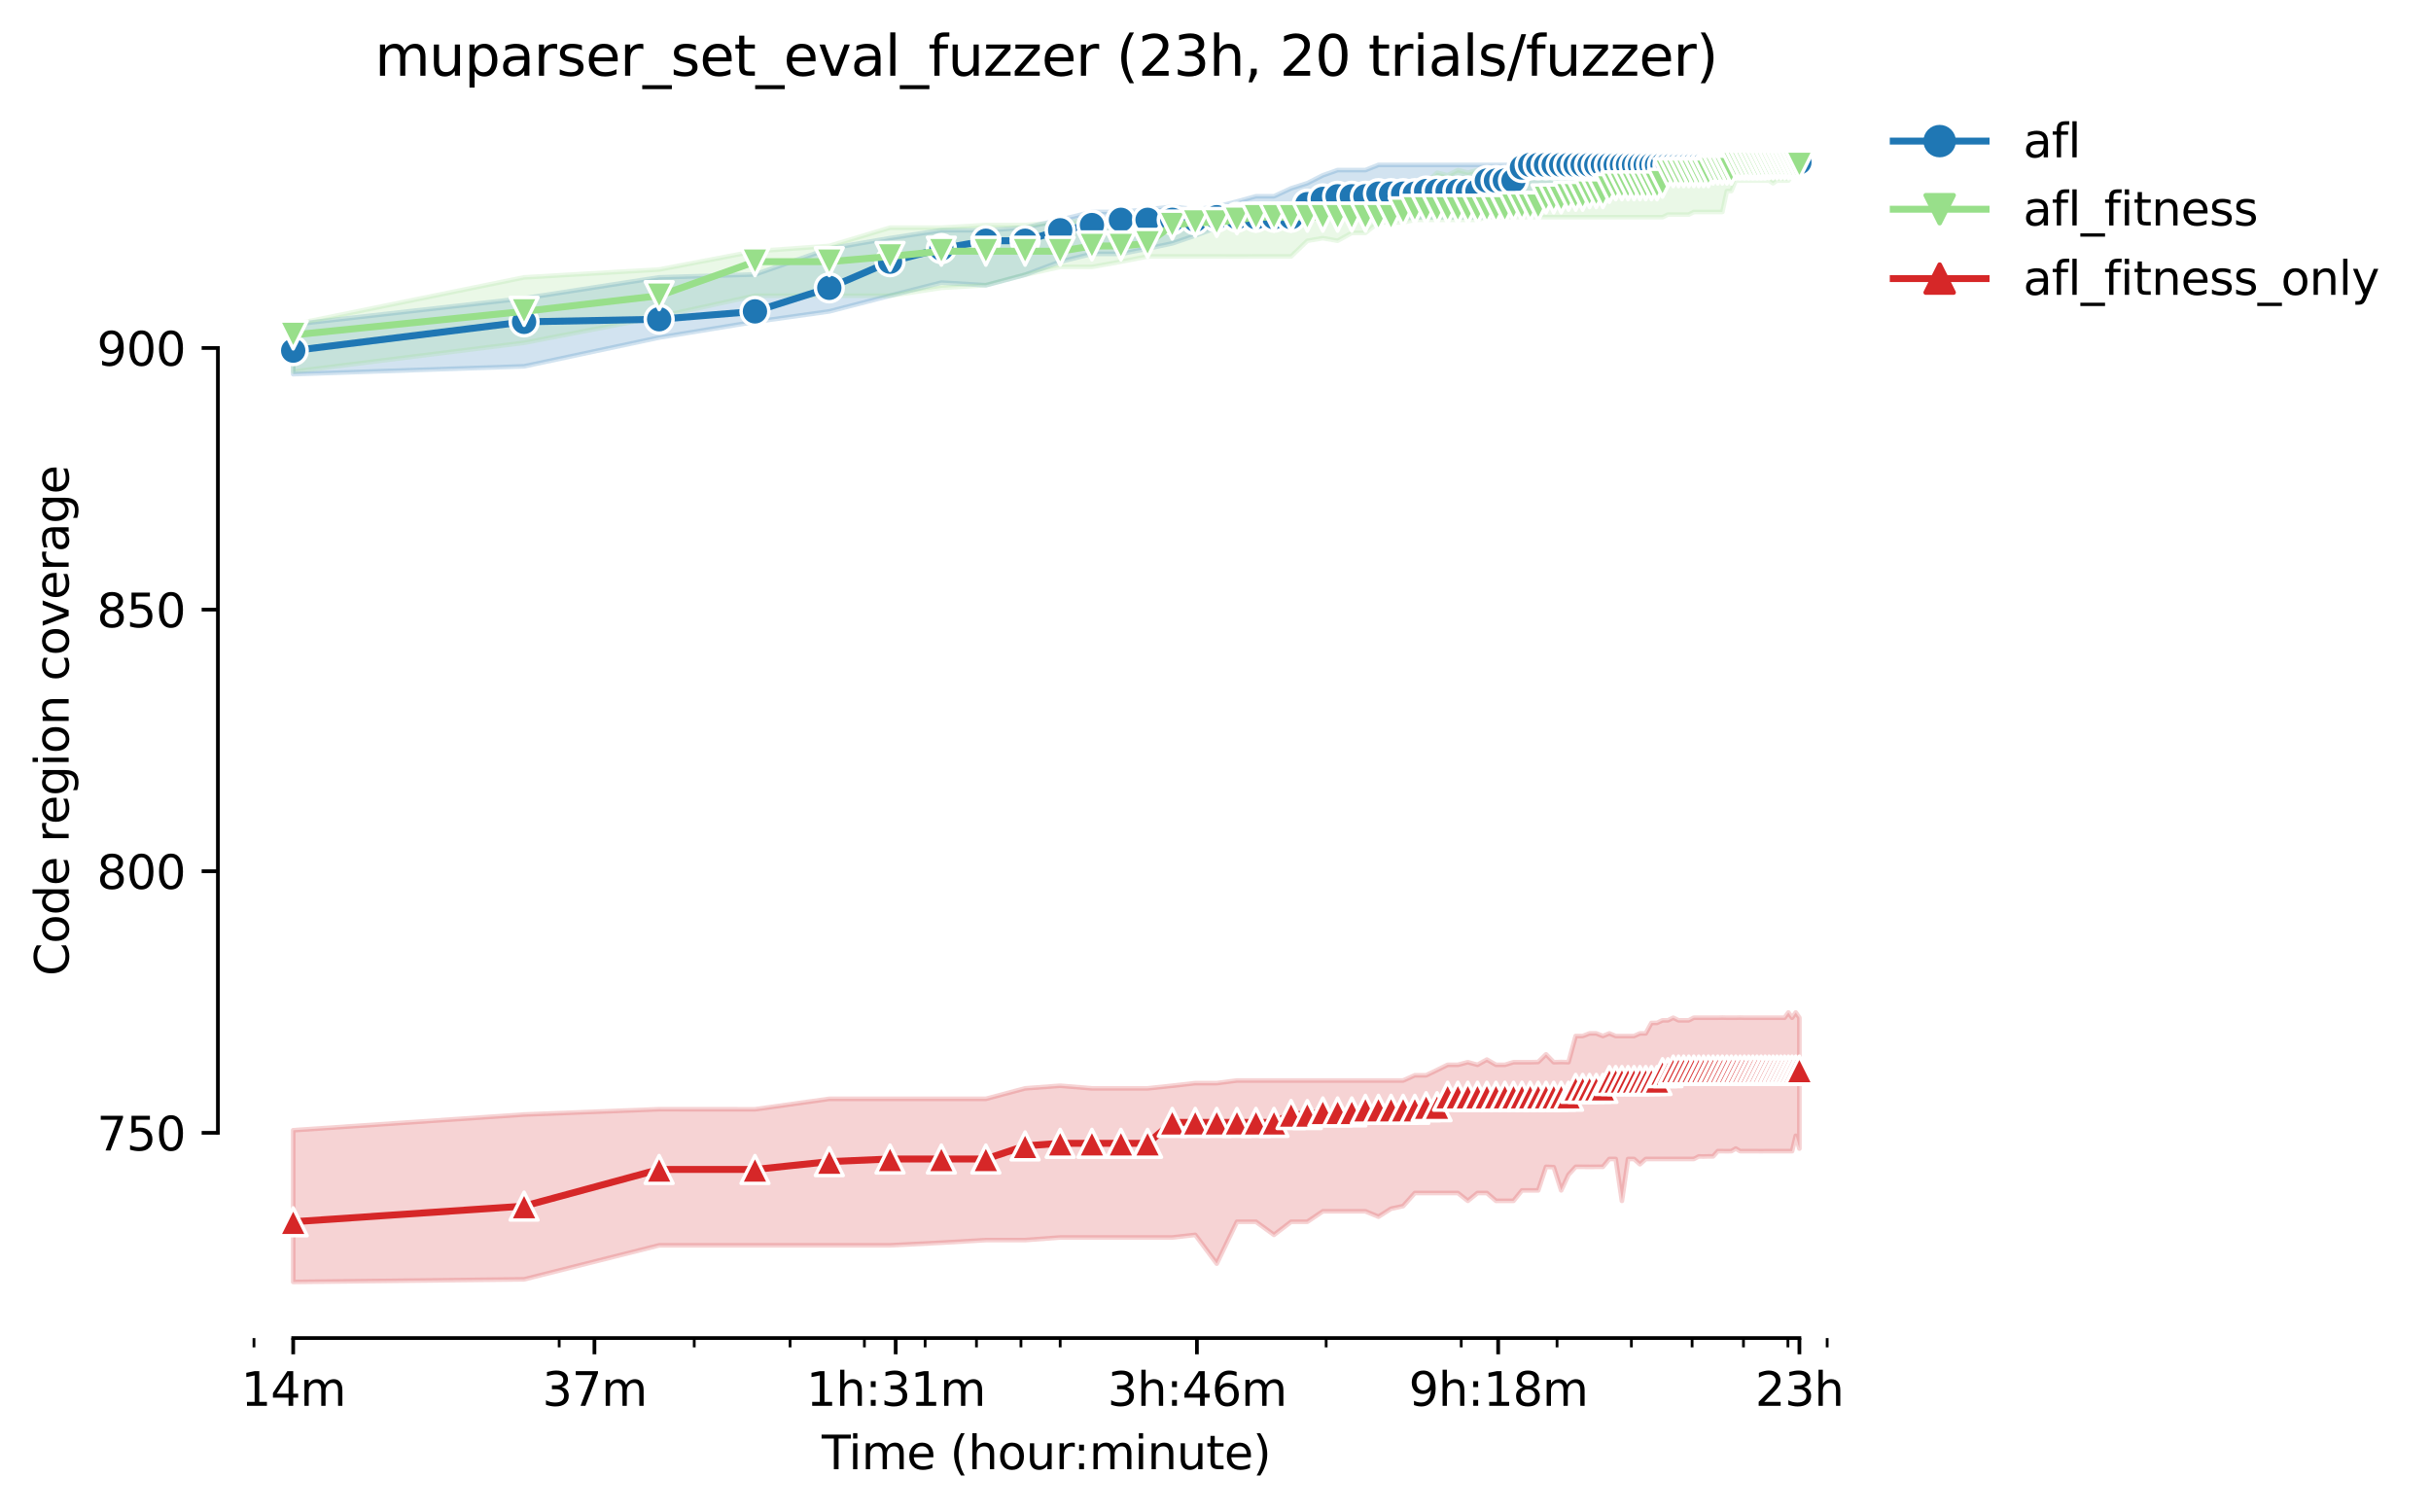 <?xml version="1.0" encoding="utf-8" standalone="no"?>
<!DOCTYPE svg PUBLIC "-//W3C//DTD SVG 1.1//EN"
  "http://www.w3.org/Graphics/SVG/1.1/DTD/svg11.dtd">
<svg height="325.986pt" version="1.1" viewBox="0 0 523.993 325.986" width="523.993pt" xmlns="http://www.w3.org/2000/svg" xmlns:xlink="http://www.w3.org/1999/xlink">
 <defs>
  <style type="text/css">*{stroke-linecap:butt;stroke-linejoin:round;}</style>
 </defs>
 <g id="figure_1">
  <g id="patch_1">
   <path d="M 0 325.986 
L 523.993 325.986 
L 523.993 0 
L 0 0 
z
" style="fill:#ffffff;"/>
  </g>
  <g id="axes_1">
   <g id="patch_2">
    <path d="M 46.966 288.43 
L 404.086 288.43 
L 404.086 22.318 
L 46.966 22.318 
z
" style="fill:#ffffff;"/>
   </g>
   <g id="PolyCollection_1">
    <defs>
     <path d="M 63.198 -256.046 
L 63.198 -245.331 
L 112.965 -247.023 
L 142.076 -253.226 
L 162.731 -256.609 
L 178.752 -258.865 
L 191.843 -262.249 
L 202.91 -265.068 
L 212.498 -264.504 
L 220.954 -266.76 
L 228.519 -269.58 
L 235.362 -271.271 
L 241.609 -271.271 
L 247.356 -272.399 
L 252.677 -273.527 
L 257.63 -275.219 
L 262.264 -276.91 
L 266.617 -277.474 
L 270.721 -277.474 
L 274.603 -278.602 
L 278.285 -279.166 
L 281.788 -279.166 
L 285.128 -279.166 
L 288.32 -279.166 
L 291.376 -279.166 
L 294.307 -279.166 
L 297.123 -279.166 
L 299.832 -279.166 
L 302.443 -279.166 
L 304.963 -279.166 
L 307.397 -279.166 
L 309.751 -279.166 
L 312.031 -279.166 
L 314.24 -279.166 
L 316.383 -279.166 
L 318.465 -279.166 
L 320.487 -279.166 
L 322.454 -279.73 
L 324.369 -279.73 
L 326.234 -280.858 
L 328.052 -282.55 
L 329.825 -284.241 
L 331.555 -284.241 
L 333.244 -283.677 
L 334.895 -284.241 
L 336.508 -284.241 
L 338.086 -284.241 
L 339.631 -284.241 
L 341.142 -284.241 
L 342.623 -288.189 
L 344.073 -288.189 
L 345.495 -289.317 
L 346.889 -289.881 
L 348.257 -289.881 
L 349.599 -289.866 
L 350.916 -289.881 
L 352.21 -289.881 
L 353.481 -289.881 
L 354.729 -289.881 
L 355.957 -289.881 
L 357.163 -289.881 
L 358.35 -290.444 
L 359.518 -290.444 
L 360.666 -290.444 
L 361.797 -290.444 
L 362.91 -290.444 
L 364.006 -290.444 
L 365.086 -290.444 
L 366.15 -290.444 
L 367.198 -290.444 
L 368.231 -290.444 
L 369.249 -290.444 
L 370.254 -290.444 
L 371.244 -290.444 
L 372.221 -290.444 
L 373.185 -290.444 
L 374.136 -290.444 
L 375.074 -290.444 
L 376.001 -290.444 
L 376.915 -290.444 
L 377.818 -290.444 
L 378.71 -290.444 
L 379.591 -290.444 
L 380.461 -290.444 
L 381.321 -290.444 
L 382.171 -290.444 
L 383.011 -290.444 
L 383.841 -290.444 
L 384.661 -290.444 
L 385.473 -290.444 
L 386.275 -290.444 
L 387.068 -290.444 
L 387.853 -290.444 
L 387.853 -291.572 
L 387.853 -291.572 
L 387.068 -291.572 
L 386.275 -291.572 
L 385.473 -291.572 
L 384.661 -291.572 
L 383.841 -291.572 
L 383.011 -291.572 
L 382.171 -291.572 
L 381.321 -291.572 
L 380.461 -291.572 
L 379.591 -291.572 
L 378.71 -291.572 
L 377.818 -291.572 
L 376.915 -291.572 
L 376.001 -291.572 
L 375.074 -291.572 
L 374.136 -291.572 
L 373.185 -291.572 
L 372.221 -291.572 
L 371.244 -291.572 
L 370.254 -291.572 
L 369.249 -291.572 
L 368.231 -291.572 
L 367.198 -291.572 
L 366.15 -291.572 
L 365.086 -291.572 
L 364.006 -291.572 
L 362.91 -291.572 
L 361.797 -291.572 
L 360.666 -291.572 
L 359.518 -291.572 
L 358.35 -291.572 
L 357.163 -291.572 
L 355.957 -291.572 
L 354.729 -291.572 
L 353.481 -291.572 
L 352.21 -291.572 
L 350.916 -291.572 
L 349.599 -291.572 
L 348.257 -291.008 
L 346.889 -291.008 
L 345.495 -291.008 
L 344.073 -290.444 
L 342.623 -290.444 
L 341.142 -290.444 
L 339.631 -290.444 
L 338.086 -290.444 
L 336.508 -290.444 
L 334.895 -290.444 
L 333.244 -290.444 
L 331.555 -290.444 
L 329.825 -290.444 
L 328.052 -290.444 
L 326.234 -290.444 
L 324.369 -290.444 
L 322.454 -290.444 
L 320.487 -290.444 
L 318.465 -290.444 
L 316.383 -290.444 
L 314.24 -290.444 
L 312.031 -290.444 
L 309.751 -290.444 
L 307.397 -290.444 
L 304.963 -290.444 
L 302.443 -290.444 
L 299.832 -290.444 
L 297.123 -290.444 
L 294.307 -289.317 
L 291.376 -289.317 
L 288.32 -289.317 
L 285.128 -288.189 
L 281.788 -286.497 
L 278.285 -285.383 
L 274.603 -283.677 
L 270.721 -283.677 
L 266.617 -282.55 
L 262.264 -281.422 
L 257.63 -280.858 
L 252.677 -281.422 
L 247.356 -280.858 
L 241.609 -280.294 
L 235.362 -280.294 
L 228.519 -278.602 
L 220.954 -276.91 
L 212.498 -276.347 
L 202.91 -276.347 
L 191.843 -274.655 
L 178.752 -272.399 
L 162.731 -266.83 
L 142.076 -266.196 
L 112.965 -261.685 
L 63.198 -256.046 
z
" id="m36edb09369" style="stroke:#1f77b4;stroke-opacity:0.2;"/>
    </defs>
    <g clip-path="url(#pd55d3bb61c)">
     <use style="fill:#1f77b4;fill-opacity:0.2;stroke:#1f77b4;stroke-opacity:0.2;" x="0" xlink:href="#m36edb09369" y="325.986"/>
    </g>
   </g>
   <g id="PolyCollection_2">
    <defs>
     <path d="M 63.198 -256.046 
L 63.198 -245.895 
L 112.965 -252.098 
L 142.076 -257.737 
L 162.731 -262.249 
L 178.752 -262.249 
L 191.843 -262.249 
L 202.91 -263.94 
L 212.498 -264.504 
L 220.954 -266.76 
L 228.519 -268.452 
L 235.362 -268.452 
L 241.609 -269.58 
L 247.356 -270.707 
L 252.677 -270.707 
L 257.63 -270.707 
L 262.264 -270.707 
L 266.617 -270.693 
L 270.721 -270.707 
L 274.603 -270.707 
L 278.285 -270.707 
L 281.788 -274.077 
L 285.128 -274.655 
L 288.32 -274.091 
L 291.376 -275.783 
L 294.307 -275.783 
L 297.123 -278.038 
L 299.832 -278.038 
L 302.443 -278.038 
L 304.963 -278.602 
L 307.397 -278.602 
L 309.751 -278.602 
L 312.031 -278.602 
L 314.24 -278.602 
L 316.383 -278.602 
L 318.465 -278.602 
L 320.487 -279.166 
L 322.454 -279.166 
L 324.369 -279.166 
L 326.234 -279.166 
L 328.052 -279.166 
L 329.825 -279.166 
L 331.555 -279.166 
L 333.244 -279.166 
L 334.895 -279.166 
L 336.508 -279.166 
L 338.086 -279.166 
L 339.631 -279.166 
L 341.142 -279.166 
L 342.623 -279.166 
L 344.073 -279.166 
L 345.495 -279.166 
L 346.889 -279.166 
L 348.257 -279.166 
L 349.599 -279.166 
L 350.916 -279.166 
L 352.21 -279.166 
L 353.481 -279.166 
L 354.729 -279.166 
L 355.957 -279.166 
L 357.163 -279.166 
L 358.35 -279.166 
L 359.518 -279.73 
L 360.666 -279.73 
L 361.797 -279.73 
L 362.91 -279.73 
L 364.006 -279.73 
L 365.086 -280.294 
L 366.15 -280.294 
L 367.198 -280.294 
L 368.231 -280.294 
L 369.249 -280.294 
L 370.254 -280.294 
L 371.244 -280.294 
L 372.221 -284.805 
L 373.185 -284.805 
L 374.136 -287.061 
L 375.074 -287.061 
L 376.001 -287.061 
L 376.915 -287.061 
L 377.818 -287.061 
L 378.71 -287.061 
L 379.591 -287.061 
L 380.461 -287.061 
L 381.321 -287.061 
L 382.171 -286.483 
L 383.011 -287.061 
L 383.841 -287.061 
L 384.661 -287.061 
L 385.473 -287.061 
L 386.275 -288.189 
L 387.068 -288.189 
L 387.853 -288.189 
L 387.853 -290.444 
L 387.853 -290.444 
L 387.068 -290.444 
L 386.275 -290.444 
L 385.473 -290.444 
L 384.661 -290.444 
L 383.841 -290.444 
L 383.011 -290.444 
L 382.171 -290.444 
L 381.321 -290.444 
L 380.461 -290.444 
L 379.591 -290.444 
L 378.71 -290.444 
L 377.818 -290.444 
L 376.915 -290.444 
L 376.001 -290.444 
L 375.074 -290.444 
L 374.136 -290.444 
L 373.185 -290.444 
L 372.221 -290.444 
L 371.244 -290.444 
L 370.254 -290.444 
L 369.249 -290.444 
L 368.231 -290.444 
L 367.198 -290.444 
L 366.15 -290.444 
L 365.086 -290.444 
L 364.006 -290.444 
L 362.91 -290.444 
L 361.797 -290.444 
L 360.666 -290.444 
L 359.518 -290.444 
L 358.35 -290.444 
L 357.163 -290.444 
L 355.957 -290.444 
L 354.729 -290.444 
L 353.481 -290.444 
L 352.21 -290.444 
L 350.916 -290.444 
L 349.599 -289.895 
L 348.257 -289.881 
L 346.889 -289.317 
L 345.495 -289.317 
L 344.073 -289.317 
L 342.623 -289.317 
L 341.142 -289.317 
L 339.631 -289.317 
L 338.086 -289.317 
L 336.508 -289.317 
L 334.895 -289.317 
L 333.244 -289.317 
L 331.555 -289.317 
L 329.825 -289.317 
L 328.052 -289.317 
L 326.234 -289.317 
L 324.369 -289.317 
L 322.454 -289.317 
L 320.487 -289.317 
L 318.465 -289.317 
L 316.383 -288.753 
L 314.24 -289.317 
L 312.031 -288.189 
L 309.751 -288.753 
L 307.397 -286.497 
L 304.963 -286.511 
L 302.443 -286.497 
L 299.832 -283.114 
L 297.123 -283.114 
L 294.307 -283.114 
L 291.376 -283.114 
L 288.32 -282.55 
L 285.128 -281.422 
L 281.788 -281.986 
L 278.285 -281.986 
L 274.603 -281.986 
L 270.721 -281.986 
L 266.617 -280.858 
L 262.264 -280.294 
L 257.63 -279.166 
L 252.677 -279.166 
L 247.356 -278.602 
L 241.609 -278.602 
L 235.362 -278.602 
L 228.519 -278.052 
L 220.954 -277.474 
L 212.498 -277.474 
L 202.91 -276.91 
L 191.843 -276.91 
L 178.752 -272.977 
L 162.731 -271.835 
L 142.076 -267.888 
L 112.965 -266.196 
L 63.198 -256.046 
z
" id="m219d555c9f" style="stroke:#98df8a;stroke-opacity:0.2;"/>
    </defs>
    <g clip-path="url(#pd55d3bb61c)">
     <use style="fill:#98df8a;fill-opacity:0.2;stroke:#98df8a;stroke-opacity:0.2;" x="0" xlink:href="#m219d555c9f" y="325.986"/>
    </g>
   </g>
   <g id="PolyCollection_3">
    <defs>
     <path d="M 63.198 -82.359 
L 63.198 -49.652 
L 112.965 -50.216 
L 142.076 -57.547 
L 162.731 -57.547 
L 178.752 -57.547 
L 191.843 -57.547 
L 202.91 -58.111 
L 212.498 -58.675 
L 220.954 -58.675 
L 228.519 -59.239 
L 235.362 -59.239 
L 241.609 -59.239 
L 247.356 -59.239 
L 252.677 -59.239 
L 257.63 -59.803 
L 262.264 -53.6 
L 266.617 -62.622 
L 270.721 -62.622 
L 274.603 -59.803 
L 278.285 -62.622 
L 281.788 -62.622 
L 285.128 -64.878 
L 288.32 -64.878 
L 291.376 -64.878 
L 294.307 -64.878 
L 297.123 -63.722 
L 299.832 -65.442 
L 302.443 -66.006 
L 304.963 -68.825 
L 307.397 -68.825 
L 309.751 -68.825 
L 312.031 -68.825 
L 314.24 -68.825 
L 316.383 -67.134 
L 318.465 -68.825 
L 320.487 -68.825 
L 322.454 -67.134 
L 324.369 -67.134 
L 326.234 -67.134 
L 328.052 -69.389 
L 329.825 -69.389 
L 331.555 -69.389 
L 333.244 -74.465 
L 334.895 -74.394 
L 336.508 -69.389 
L 338.086 -72.773 
L 339.631 -74.465 
L 341.142 -74.465 
L 342.623 -74.45 
L 344.073 -74.465 
L 345.495 -74.465 
L 346.889 -76.156 
L 348.257 -76.156 
L 349.599 -67.134 
L 350.916 -76.156 
L 352.21 -76.156 
L 353.481 -75.028 
L 354.729 -76.156 
L 355.957 -76.156 
L 357.163 -76.156 
L 358.35 -76.156 
L 359.518 -76.156 
L 360.666 -76.156 
L 361.797 -76.156 
L 362.91 -76.156 
L 364.006 -76.156 
L 365.086 -76.156 
L 366.15 -76.706 
L 367.198 -76.692 
L 368.231 -76.72 
L 369.249 -76.72 
L 370.254 -77.848 
L 371.244 -77.848 
L 372.221 -77.834 
L 373.185 -77.848 
L 374.136 -78.412 
L 375.074 -77.848 
L 376.001 -77.848 
L 376.915 -77.848 
L 377.818 -77.848 
L 378.71 -77.848 
L 379.591 -77.834 
L 380.461 -77.848 
L 381.321 -77.848 
L 382.171 -77.848 
L 383.011 -77.848 
L 383.841 -77.848 
L 384.661 -77.848 
L 385.473 -77.848 
L 386.275 -77.848 
L 387.068 -81.161 
L 387.853 -78.398 
L 387.853 -106.608 
L 387.853 -106.608 
L 387.068 -107.736 
L 386.275 -106.608 
L 385.473 -107.736 
L 384.661 -106.608 
L 383.841 -106.608 
L 383.011 -106.608 
L 382.171 -106.608 
L 381.321 -106.608 
L 380.461 -106.608 
L 379.591 -106.608 
L 378.71 -106.608 
L 377.818 -106.608 
L 376.915 -106.608 
L 376.001 -106.608 
L 375.074 -106.636 
L 374.136 -106.608 
L 373.185 -106.608 
L 372.221 -106.608 
L 371.244 -106.636 
L 370.254 -106.608 
L 369.249 -106.608 
L 368.231 -106.608 
L 367.198 -106.608 
L 366.15 -106.608 
L 365.086 -106.608 
L 364.006 -106.044 
L 362.91 -106.044 
L 361.797 -106.044 
L 360.666 -106.608 
L 359.518 -106.044 
L 358.35 -106.044 
L 357.163 -105.494 
L 355.957 -105.48 
L 354.729 -103.224 
L 353.481 -103.224 
L 352.21 -102.66 
L 350.916 -102.66 
L 349.599 -102.66 
L 348.257 -102.66 
L 346.889 -103.224 
L 345.495 -102.66 
L 344.073 -103.224 
L 342.623 -103.224 
L 341.142 -102.66 
L 339.631 -102.674 
L 338.086 -97.021 
L 336.508 -97.063 
L 334.895 -97.021 
L 333.244 -98.713 
L 331.555 -97.063 
L 329.825 -97.021 
L 328.052 -97.021 
L 326.234 -97.021 
L 324.369 -96.457 
L 322.454 -96.457 
L 320.487 -97.585 
L 318.465 -96.457 
L 316.383 -97.021 
L 314.24 -96.457 
L 312.031 -96.457 
L 309.751 -95.329 
L 307.397 -94.202 
L 304.963 -94.202 
L 302.443 -93.074 
L 299.832 -93.074 
L 297.123 -93.074 
L 294.307 -93.074 
L 291.376 -93.074 
L 288.32 -93.074 
L 285.128 -93.074 
L 281.788 -93.074 
L 278.285 -93.074 
L 274.603 -93.074 
L 270.721 -93.074 
L 266.617 -93.074 
L 262.264 -92.51 
L 257.63 -92.51 
L 252.677 -91.946 
L 247.356 -91.382 
L 241.609 -91.382 
L 235.362 -91.382 
L 228.519 -91.946 
L 220.954 -91.382 
L 212.498 -89.126 
L 202.91 -89.126 
L 191.843 -89.126 
L 178.752 -89.126 
L 162.731 -86.871 
L 142.076 -86.885 
L 112.965 -85.743 
L 63.198 -82.359 
z
" id="m2509fb2cf2" style="stroke:#d62728;stroke-opacity:0.2;"/>
    </defs>
    <g clip-path="url(#pd55d3bb61c)">
     <use style="fill:#d62728;fill-opacity:0.2;stroke:#d62728;stroke-opacity:0.2;" x="0" xlink:href="#m2509fb2cf2" y="325.986"/>
    </g>
   </g>
   <g id="matplotlib.axis_1">
    <g id="xtick_1">
     <g id="line2d_1">
      <defs>
       <path d="M 0 0 
L 0 3.5 
" id="m05ed3fb7db" style="stroke:#000000;stroke-width:0.8;"/>
      </defs>
      <g>
       <use style="stroke:#000000;stroke-width:0.8;" x="63.198" xlink:href="#m05ed3fb7db" y="288.43"/>
      </g>
     </g>
     <g id="text_1">
      <!-- 14m -->
      <g transform="translate(51.966 303.029)scale(0.1 -0.1)">
       <defs>
        <path d="M 794 531 
L 1825 531 
L 1825 4091 
L 703 3866 
L 703 4441 
L 1819 4666 
L 2450 4666 
L 2450 531 
L 3481 531 
L 3481 0 
L 794 0 
L 794 531 
z
" id="DejaVuSans-31" transform="scale(0.016)"/>
        <path d="M 2419 4116 
L 825 1625 
L 2419 1625 
L 2419 4116 
z
M 2253 4666 
L 3047 4666 
L 3047 1625 
L 3713 1625 
L 3713 1100 
L 3047 1100 
L 3047 0 
L 2419 0 
L 2419 1100 
L 313 1100 
L 313 1709 
L 2253 4666 
z
" id="DejaVuSans-34" transform="scale(0.016)"/>
        <path d="M 3328 2828 
Q 3544 3216 3844 3400 
Q 4144 3584 4550 3584 
Q 5097 3584 5394 3201 
Q 5691 2819 5691 2113 
L 5691 0 
L 5113 0 
L 5113 2094 
Q 5113 2597 4934 2840 
Q 4756 3084 4391 3084 
Q 3944 3084 3684 2787 
Q 3425 2491 3425 1978 
L 3425 0 
L 2847 0 
L 2847 2094 
Q 2847 2600 2669 2842 
Q 2491 3084 2119 3084 
Q 1678 3084 1418 2786 
Q 1159 2488 1159 1978 
L 1159 0 
L 581 0 
L 581 3500 
L 1159 3500 
L 1159 2956 
Q 1356 3278 1631 3431 
Q 1906 3584 2284 3584 
Q 2666 3584 2933 3390 
Q 3200 3197 3328 2828 
z
" id="DejaVuSans-6d" transform="scale(0.016)"/>
       </defs>
       <use xlink:href="#DejaVuSans-31"/>
       <use x="63.623" xlink:href="#DejaVuSans-34"/>
       <use x="127.246" xlink:href="#DejaVuSans-6d"/>
      </g>
     </g>
    </g>
    <g id="xtick_2">
     <g id="line2d_2">
      <g>
       <use style="stroke:#000000;stroke-width:0.8;" x="128.129" xlink:href="#m05ed3fb7db" y="288.43"/>
      </g>
     </g>
     <g id="text_2">
      <!-- 37m -->
      <g transform="translate(116.897 303.029)scale(0.1 -0.1)">
       <defs>
        <path d="M 2597 2516 
Q 3050 2419 3304 2112 
Q 3559 1806 3559 1356 
Q 3559 666 3084 287 
Q 2609 -91 1734 -91 
Q 1441 -91 1130 -33 
Q 819 25 488 141 
L 488 750 
Q 750 597 1062 519 
Q 1375 441 1716 441 
Q 2309 441 2620 675 
Q 2931 909 2931 1356 
Q 2931 1769 2642 2001 
Q 2353 2234 1838 2234 
L 1294 2234 
L 1294 2753 
L 1863 2753 
Q 2328 2753 2575 2939 
Q 2822 3125 2822 3475 
Q 2822 3834 2567 4026 
Q 2313 4219 1838 4219 
Q 1578 4219 1281 4162 
Q 984 4106 628 3988 
L 628 4550 
Q 988 4650 1302 4700 
Q 1616 4750 1894 4750 
Q 2613 4750 3031 4423 
Q 3450 4097 3450 3541 
Q 3450 3153 3228 2886 
Q 3006 2619 2597 2516 
z
" id="DejaVuSans-33" transform="scale(0.016)"/>
        <path d="M 525 4666 
L 3525 4666 
L 3525 4397 
L 1831 0 
L 1172 0 
L 2766 4134 
L 525 4134 
L 525 4666 
z
" id="DejaVuSans-37" transform="scale(0.016)"/>
       </defs>
       <use xlink:href="#DejaVuSans-33"/>
       <use x="63.623" xlink:href="#DejaVuSans-37"/>
       <use x="127.246" xlink:href="#DejaVuSans-6d"/>
      </g>
     </g>
    </g>
    <g id="xtick_3">
     <g id="line2d_3">
      <g>
       <use style="stroke:#000000;stroke-width:0.8;" x="193.061" xlink:href="#m05ed3fb7db" y="288.43"/>
      </g>
     </g>
     <g id="text_3">
      <!-- 1h:31m -->
      <g transform="translate(173.793 303.029)scale(0.1 -0.1)">
       <defs>
        <path d="M 3513 2113 
L 3513 0 
L 2938 0 
L 2938 2094 
Q 2938 2591 2744 2837 
Q 2550 3084 2163 3084 
Q 1697 3084 1428 2787 
Q 1159 2491 1159 1978 
L 1159 0 
L 581 0 
L 581 4863 
L 1159 4863 
L 1159 2956 
Q 1366 3272 1645 3428 
Q 1925 3584 2291 3584 
Q 2894 3584 3203 3211 
Q 3513 2838 3513 2113 
z
" id="DejaVuSans-68" transform="scale(0.016)"/>
        <path d="M 750 794 
L 1409 794 
L 1409 0 
L 750 0 
L 750 794 
z
M 750 3309 
L 1409 3309 
L 1409 2516 
L 750 2516 
L 750 3309 
z
" id="DejaVuSans-3a" transform="scale(0.016)"/>
       </defs>
       <use xlink:href="#DejaVuSans-31"/>
       <use x="63.623" xlink:href="#DejaVuSans-68"/>
       <use x="127.002" xlink:href="#DejaVuSans-3a"/>
       <use x="160.693" xlink:href="#DejaVuSans-33"/>
       <use x="224.316" xlink:href="#DejaVuSans-31"/>
       <use x="287.939" xlink:href="#DejaVuSans-6d"/>
      </g>
     </g>
    </g>
    <g id="xtick_4">
     <g id="line2d_4">
      <g>
       <use style="stroke:#000000;stroke-width:0.8;" x="257.992" xlink:href="#m05ed3fb7db" y="288.43"/>
      </g>
     </g>
     <g id="text_4">
      <!-- 3h:46m -->
      <g transform="translate(238.724 303.029)scale(0.1 -0.1)">
       <defs>
        <path d="M 2113 2584 
Q 1688 2584 1439 2293 
Q 1191 2003 1191 1497 
Q 1191 994 1439 701 
Q 1688 409 2113 409 
Q 2538 409 2786 701 
Q 3034 994 3034 1497 
Q 3034 2003 2786 2293 
Q 2538 2584 2113 2584 
z
M 3366 4563 
L 3366 3988 
Q 3128 4100 2886 4159 
Q 2644 4219 2406 4219 
Q 1781 4219 1451 3797 
Q 1122 3375 1075 2522 
Q 1259 2794 1537 2939 
Q 1816 3084 2150 3084 
Q 2853 3084 3261 2657 
Q 3669 2231 3669 1497 
Q 3669 778 3244 343 
Q 2819 -91 2113 -91 
Q 1303 -91 875 529 
Q 447 1150 447 2328 
Q 447 3434 972 4092 
Q 1497 4750 2381 4750 
Q 2619 4750 2861 4703 
Q 3103 4656 3366 4563 
z
" id="DejaVuSans-36" transform="scale(0.016)"/>
       </defs>
       <use xlink:href="#DejaVuSans-33"/>
       <use x="63.623" xlink:href="#DejaVuSans-68"/>
       <use x="127.002" xlink:href="#DejaVuSans-3a"/>
       <use x="160.693" xlink:href="#DejaVuSans-34"/>
       <use x="224.316" xlink:href="#DejaVuSans-36"/>
       <use x="287.939" xlink:href="#DejaVuSans-6d"/>
      </g>
     </g>
    </g>
    <g id="xtick_5">
     <g id="line2d_5">
      <g>
       <use style="stroke:#000000;stroke-width:0.8;" x="322.923" xlink:href="#m05ed3fb7db" y="288.43"/>
      </g>
     </g>
     <g id="text_5">
      <!-- 9h:18m -->
      <g transform="translate(303.655 303.029)scale(0.1 -0.1)">
       <defs>
        <path d="M 703 97 
L 703 672 
Q 941 559 1184 500 
Q 1428 441 1663 441 
Q 2288 441 2617 861 
Q 2947 1281 2994 2138 
Q 2813 1869 2534 1725 
Q 2256 1581 1919 1581 
Q 1219 1581 811 2004 
Q 403 2428 403 3163 
Q 403 3881 828 4315 
Q 1253 4750 1959 4750 
Q 2769 4750 3195 4129 
Q 3622 3509 3622 2328 
Q 3622 1225 3098 567 
Q 2575 -91 1691 -91 
Q 1453 -91 1209 -44 
Q 966 3 703 97 
z
M 1959 2075 
Q 2384 2075 2632 2365 
Q 2881 2656 2881 3163 
Q 2881 3666 2632 3958 
Q 2384 4250 1959 4250 
Q 1534 4250 1286 3958 
Q 1038 3666 1038 3163 
Q 1038 2656 1286 2365 
Q 1534 2075 1959 2075 
z
" id="DejaVuSans-39" transform="scale(0.016)"/>
        <path d="M 2034 2216 
Q 1584 2216 1326 1975 
Q 1069 1734 1069 1313 
Q 1069 891 1326 650 
Q 1584 409 2034 409 
Q 2484 409 2743 651 
Q 3003 894 3003 1313 
Q 3003 1734 2745 1975 
Q 2488 2216 2034 2216 
z
M 1403 2484 
Q 997 2584 770 2862 
Q 544 3141 544 3541 
Q 544 4100 942 4425 
Q 1341 4750 2034 4750 
Q 2731 4750 3128 4425 
Q 3525 4100 3525 3541 
Q 3525 3141 3298 2862 
Q 3072 2584 2669 2484 
Q 3125 2378 3379 2068 
Q 3634 1759 3634 1313 
Q 3634 634 3220 271 
Q 2806 -91 2034 -91 
Q 1263 -91 848 271 
Q 434 634 434 1313 
Q 434 1759 690 2068 
Q 947 2378 1403 2484 
z
M 1172 3481 
Q 1172 3119 1398 2916 
Q 1625 2713 2034 2713 
Q 2441 2713 2670 2916 
Q 2900 3119 2900 3481 
Q 2900 3844 2670 4047 
Q 2441 4250 2034 4250 
Q 1625 4250 1398 4047 
Q 1172 3844 1172 3481 
z
" id="DejaVuSans-38" transform="scale(0.016)"/>
       </defs>
       <use xlink:href="#DejaVuSans-39"/>
       <use x="63.623" xlink:href="#DejaVuSans-68"/>
       <use x="127.002" xlink:href="#DejaVuSans-3a"/>
       <use x="160.693" xlink:href="#DejaVuSans-31"/>
       <use x="224.316" xlink:href="#DejaVuSans-38"/>
       <use x="287.939" xlink:href="#DejaVuSans-6d"/>
      </g>
     </g>
    </g>
    <g id="xtick_6">
     <g id="line2d_6">
      <g>
       <use style="stroke:#000000;stroke-width:0.8;" x="387.854" xlink:href="#m05ed3fb7db" y="288.43"/>
      </g>
     </g>
     <g id="text_6">
      <!-- 23h -->
      <g transform="translate(378.323 303.029)scale(0.1 -0.1)">
       <defs>
        <path d="M 1228 531 
L 3431 531 
L 3431 0 
L 469 0 
L 469 531 
Q 828 903 1448 1529 
Q 2069 2156 2228 2338 
Q 2531 2678 2651 2914 
Q 2772 3150 2772 3378 
Q 2772 3750 2511 3984 
Q 2250 4219 1831 4219 
Q 1534 4219 1204 4116 
Q 875 4013 500 3803 
L 500 4441 
Q 881 4594 1212 4672 
Q 1544 4750 1819 4750 
Q 2544 4750 2975 4387 
Q 3406 4025 3406 3419 
Q 3406 3131 3298 2873 
Q 3191 2616 2906 2266 
Q 2828 2175 2409 1742 
Q 1991 1309 1228 531 
z
" id="DejaVuSans-32" transform="scale(0.016)"/>
       </defs>
       <use xlink:href="#DejaVuSans-32"/>
       <use x="63.623" xlink:href="#DejaVuSans-33"/>
       <use x="127.246" xlink:href="#DejaVuSans-68"/>
      </g>
     </g>
    </g>
    <g id="xtick_7">
     <g id="line2d_7">
      <defs>
       <path d="M 0 0 
L 0 2 
" id="m57cbdbba4c" style="stroke:#000000;stroke-width:0.6;"/>
      </defs>
      <g>
       <use style="stroke:#000000;stroke-width:0.6;" x="54.742" xlink:href="#m57cbdbba4c" y="288.43"/>
      </g>
     </g>
    </g>
    <g id="xtick_8">
     <g id="line2d_8">
      <g>
       <use style="stroke:#000000;stroke-width:0.6;" x="120.529" xlink:href="#m57cbdbba4c" y="288.43"/>
      </g>
     </g>
    </g>
    <g id="xtick_9">
     <g id="line2d_9">
      <g>
       <use style="stroke:#000000;stroke-width:0.6;" x="149.641" xlink:href="#m57cbdbba4c" y="288.43"/>
      </g>
     </g>
    </g>
    <g id="xtick_10">
     <g id="line2d_10">
      <g>
       <use style="stroke:#000000;stroke-width:0.6;" x="170.296" xlink:href="#m57cbdbba4c" y="288.43"/>
      </g>
     </g>
    </g>
    <g id="xtick_11">
     <g id="line2d_11">
      <g>
       <use style="stroke:#000000;stroke-width:0.6;" x="186.317" xlink:href="#m57cbdbba4c" y="288.43"/>
      </g>
     </g>
    </g>
    <g id="xtick_12">
     <g id="line2d_12">
      <g>
       <use style="stroke:#000000;stroke-width:0.6;" x="199.407" xlink:href="#m57cbdbba4c" y="288.43"/>
      </g>
     </g>
    </g>
    <g id="xtick_13">
     <g id="line2d_13">
      <g>
       <use style="stroke:#000000;stroke-width:0.6;" x="210.475" xlink:href="#m57cbdbba4c" y="288.43"/>
      </g>
     </g>
    </g>
    <g id="xtick_14">
     <g id="line2d_14">
      <g>
       <use style="stroke:#000000;stroke-width:0.6;" x="220.062" xlink:href="#m57cbdbba4c" y="288.43"/>
      </g>
     </g>
    </g>
    <g id="xtick_15">
     <g id="line2d_15">
      <g>
       <use style="stroke:#000000;stroke-width:0.6;" x="228.519" xlink:href="#m57cbdbba4c" y="288.43"/>
      </g>
     </g>
    </g>
    <g id="xtick_16">
     <g id="line2d_16">
      <g>
       <use style="stroke:#000000;stroke-width:0.6;" x="285.85" xlink:href="#m57cbdbba4c" y="288.43"/>
      </g>
     </g>
    </g>
    <g id="xtick_17">
     <g id="line2d_17">
      <g>
       <use style="stroke:#000000;stroke-width:0.6;" x="314.962" xlink:href="#m57cbdbba4c" y="288.43"/>
      </g>
     </g>
    </g>
    <g id="xtick_18">
     <g id="line2d_18">
      <g>
       <use style="stroke:#000000;stroke-width:0.6;" x="335.616" xlink:href="#m57cbdbba4c" y="288.43"/>
      </g>
     </g>
    </g>
    <g id="xtick_19">
     <g id="line2d_19">
      <g>
       <use style="stroke:#000000;stroke-width:0.6;" x="351.638" xlink:href="#m57cbdbba4c" y="288.43"/>
      </g>
     </g>
    </g>
    <g id="xtick_20">
     <g id="line2d_20">
      <g>
       <use style="stroke:#000000;stroke-width:0.6;" x="364.728" xlink:href="#m57cbdbba4c" y="288.43"/>
      </g>
     </g>
    </g>
    <g id="xtick_21">
     <g id="line2d_21">
      <g>
       <use style="stroke:#000000;stroke-width:0.6;" x="375.796" xlink:href="#m57cbdbba4c" y="288.43"/>
      </g>
     </g>
    </g>
    <g id="xtick_22">
     <g id="line2d_22">
      <g>
       <use style="stroke:#000000;stroke-width:0.6;" x="385.383" xlink:href="#m57cbdbba4c" y="288.43"/>
      </g>
     </g>
    </g>
    <g id="xtick_23">
     <g id="line2d_23">
      <g>
       <use style="stroke:#000000;stroke-width:0.6;" x="393.84" xlink:href="#m57cbdbba4c" y="288.43"/>
      </g>
     </g>
    </g>
    <g id="text_7">
     <!-- Time (hour:minute) -->
     <g transform="translate(177.119 316.707)scale(0.1 -0.1)">
      <defs>
       <path d="M -19 4666 
L 3928 4666 
L 3928 4134 
L 2272 4134 
L 2272 0 
L 1638 0 
L 1638 4134 
L -19 4134 
L -19 4666 
z
" id="DejaVuSans-54" transform="scale(0.016)"/>
       <path d="M 603 3500 
L 1178 3500 
L 1178 0 
L 603 0 
L 603 3500 
z
M 603 4863 
L 1178 4863 
L 1178 4134 
L 603 4134 
L 603 4863 
z
" id="DejaVuSans-69" transform="scale(0.016)"/>
       <path d="M 3597 1894 
L 3597 1613 
L 953 1613 
Q 991 1019 1311 708 
Q 1631 397 2203 397 
Q 2534 397 2845 478 
Q 3156 559 3463 722 
L 3463 178 
Q 3153 47 2828 -22 
Q 2503 -91 2169 -91 
Q 1331 -91 842 396 
Q 353 884 353 1716 
Q 353 2575 817 3079 
Q 1281 3584 2069 3584 
Q 2775 3584 3186 3129 
Q 3597 2675 3597 1894 
z
M 3022 2063 
Q 3016 2534 2758 2815 
Q 2500 3097 2075 3097 
Q 1594 3097 1305 2825 
Q 1016 2553 972 2059 
L 3022 2063 
z
" id="DejaVuSans-65" transform="scale(0.016)"/>
       <path id="DejaVuSans-20" transform="scale(0.016)"/>
       <path d="M 1984 4856 
Q 1566 4138 1362 3434 
Q 1159 2731 1159 2009 
Q 1159 1288 1364 580 
Q 1569 -128 1984 -844 
L 1484 -844 
Q 1016 -109 783 600 
Q 550 1309 550 2009 
Q 550 2706 781 3412 
Q 1013 4119 1484 4856 
L 1984 4856 
z
" id="DejaVuSans-28" transform="scale(0.016)"/>
       <path d="M 1959 3097 
Q 1497 3097 1228 2736 
Q 959 2375 959 1747 
Q 959 1119 1226 758 
Q 1494 397 1959 397 
Q 2419 397 2687 759 
Q 2956 1122 2956 1747 
Q 2956 2369 2687 2733 
Q 2419 3097 1959 3097 
z
M 1959 3584 
Q 2709 3584 3137 3096 
Q 3566 2609 3566 1747 
Q 3566 888 3137 398 
Q 2709 -91 1959 -91 
Q 1206 -91 779 398 
Q 353 888 353 1747 
Q 353 2609 779 3096 
Q 1206 3584 1959 3584 
z
" id="DejaVuSans-6f" transform="scale(0.016)"/>
       <path d="M 544 1381 
L 544 3500 
L 1119 3500 
L 1119 1403 
Q 1119 906 1312 657 
Q 1506 409 1894 409 
Q 2359 409 2629 706 
Q 2900 1003 2900 1516 
L 2900 3500 
L 3475 3500 
L 3475 0 
L 2900 0 
L 2900 538 
Q 2691 219 2414 64 
Q 2138 -91 1772 -91 
Q 1169 -91 856 284 
Q 544 659 544 1381 
z
M 1991 3584 
L 1991 3584 
z
" id="DejaVuSans-75" transform="scale(0.016)"/>
       <path d="M 2631 2963 
Q 2534 3019 2420 3045 
Q 2306 3072 2169 3072 
Q 1681 3072 1420 2755 
Q 1159 2438 1159 1844 
L 1159 0 
L 581 0 
L 581 3500 
L 1159 3500 
L 1159 2956 
Q 1341 3275 1631 3429 
Q 1922 3584 2338 3584 
Q 2397 3584 2469 3576 
Q 2541 3569 2628 3553 
L 2631 2963 
z
" id="DejaVuSans-72" transform="scale(0.016)"/>
       <path d="M 3513 2113 
L 3513 0 
L 2938 0 
L 2938 2094 
Q 2938 2591 2744 2837 
Q 2550 3084 2163 3084 
Q 1697 3084 1428 2787 
Q 1159 2491 1159 1978 
L 1159 0 
L 581 0 
L 581 3500 
L 1159 3500 
L 1159 2956 
Q 1366 3272 1645 3428 
Q 1925 3584 2291 3584 
Q 2894 3584 3203 3211 
Q 3513 2838 3513 2113 
z
" id="DejaVuSans-6e" transform="scale(0.016)"/>
       <path d="M 1172 4494 
L 1172 3500 
L 2356 3500 
L 2356 3053 
L 1172 3053 
L 1172 1153 
Q 1172 725 1289 603 
Q 1406 481 1766 481 
L 2356 481 
L 2356 0 
L 1766 0 
Q 1100 0 847 248 
Q 594 497 594 1153 
L 594 3053 
L 172 3053 
L 172 3500 
L 594 3500 
L 594 4494 
L 1172 4494 
z
" id="DejaVuSans-74" transform="scale(0.016)"/>
       <path d="M 513 4856 
L 1013 4856 
Q 1481 4119 1714 3412 
Q 1947 2706 1947 2009 
Q 1947 1309 1714 600 
Q 1481 -109 1013 -844 
L 513 -844 
Q 928 -128 1133 580 
Q 1338 1288 1338 2009 
Q 1338 2731 1133 3434 
Q 928 4138 513 4856 
z
" id="DejaVuSans-29" transform="scale(0.016)"/>
      </defs>
      <use xlink:href="#DejaVuSans-54"/>
      <use x="57.959" xlink:href="#DejaVuSans-69"/>
      <use x="85.742" xlink:href="#DejaVuSans-6d"/>
      <use x="183.154" xlink:href="#DejaVuSans-65"/>
      <use x="244.678" xlink:href="#DejaVuSans-20"/>
      <use x="276.465" xlink:href="#DejaVuSans-28"/>
      <use x="315.479" xlink:href="#DejaVuSans-68"/>
      <use x="378.857" xlink:href="#DejaVuSans-6f"/>
      <use x="440.039" xlink:href="#DejaVuSans-75"/>
      <use x="503.418" xlink:href="#DejaVuSans-72"/>
      <use x="542.781" xlink:href="#DejaVuSans-3a"/>
      <use x="576.473" xlink:href="#DejaVuSans-6d"/>
      <use x="673.885" xlink:href="#DejaVuSans-69"/>
      <use x="701.668" xlink:href="#DejaVuSans-6e"/>
      <use x="765.047" xlink:href="#DejaVuSans-75"/>
      <use x="828.426" xlink:href="#DejaVuSans-74"/>
      <use x="867.635" xlink:href="#DejaVuSans-65"/>
      <use x="929.158" xlink:href="#DejaVuSans-29"/>
     </g>
    </g>
   </g>
   <g id="matplotlib.axis_2">
    <g id="ytick_1">
     <g id="line2d_24">
      <defs>
       <path d="M 0 0 
L -3.5 0 
" id="mb01cd31d19" style="stroke:#000000;stroke-width:0.8;"/>
      </defs>
      <g>
       <use style="stroke:#000000;stroke-width:0.8;" x="46.966" xlink:href="#mb01cd31d19" y="244.191"/>
      </g>
     </g>
     <g id="text_8">
      <!-- 750 -->
      <g transform="translate(20.878 247.99)scale(0.1 -0.1)">
       <defs>
        <path d="M 691 4666 
L 3169 4666 
L 3169 4134 
L 1269 4134 
L 1269 2991 
Q 1406 3038 1543 3061 
Q 1681 3084 1819 3084 
Q 2600 3084 3056 2656 
Q 3513 2228 3513 1497 
Q 3513 744 3044 326 
Q 2575 -91 1722 -91 
Q 1428 -91 1123 -41 
Q 819 9 494 109 
L 494 744 
Q 775 591 1075 516 
Q 1375 441 1709 441 
Q 2250 441 2565 725 
Q 2881 1009 2881 1497 
Q 2881 1984 2565 2268 
Q 2250 2553 1709 2553 
Q 1456 2553 1204 2497 
Q 953 2441 691 2322 
L 691 4666 
z
" id="DejaVuSans-35" transform="scale(0.016)"/>
        <path d="M 2034 4250 
Q 1547 4250 1301 3770 
Q 1056 3291 1056 2328 
Q 1056 1369 1301 889 
Q 1547 409 2034 409 
Q 2525 409 2770 889 
Q 3016 1369 3016 2328 
Q 3016 3291 2770 3770 
Q 2525 4250 2034 4250 
z
M 2034 4750 
Q 2819 4750 3233 4129 
Q 3647 3509 3647 2328 
Q 3647 1150 3233 529 
Q 2819 -91 2034 -91 
Q 1250 -91 836 529 
Q 422 1150 422 2328 
Q 422 3509 836 4129 
Q 1250 4750 2034 4750 
z
" id="DejaVuSans-30" transform="scale(0.016)"/>
       </defs>
       <use xlink:href="#DejaVuSans-37"/>
       <use x="63.623" xlink:href="#DejaVuSans-35"/>
       <use x="127.246" xlink:href="#DejaVuSans-30"/>
      </g>
     </g>
    </g>
    <g id="ytick_2">
     <g id="line2d_25">
      <g>
       <use style="stroke:#000000;stroke-width:0.8;" x="46.966" xlink:href="#mb01cd31d19" y="187.799"/>
      </g>
     </g>
     <g id="text_9">
      <!-- 800 -->
      <g transform="translate(20.878 191.599)scale(0.1 -0.1)">
       <use xlink:href="#DejaVuSans-38"/>
       <use x="63.623" xlink:href="#DejaVuSans-30"/>
       <use x="127.246" xlink:href="#DejaVuSans-30"/>
      </g>
     </g>
    </g>
    <g id="ytick_3">
     <g id="line2d_26">
      <g>
       <use style="stroke:#000000;stroke-width:0.8;" x="46.966" xlink:href="#mb01cd31d19" y="131.408"/>
      </g>
     </g>
     <g id="text_10">
      <!-- 850 -->
      <g transform="translate(20.878 135.207)scale(0.1 -0.1)">
       <use xlink:href="#DejaVuSans-38"/>
       <use x="63.623" xlink:href="#DejaVuSans-35"/>
       <use x="127.246" xlink:href="#DejaVuSans-30"/>
      </g>
     </g>
    </g>
    <g id="ytick_4">
     <g id="line2d_27">
      <g>
       <use style="stroke:#000000;stroke-width:0.8;" x="46.966" xlink:href="#mb01cd31d19" y="75.016"/>
      </g>
     </g>
     <g id="text_11">
      <!-- 900 -->
      <g transform="translate(20.878 78.815)scale(0.1 -0.1)">
       <use xlink:href="#DejaVuSans-39"/>
       <use x="63.623" xlink:href="#DejaVuSans-30"/>
       <use x="127.246" xlink:href="#DejaVuSans-30"/>
      </g>
     </g>
    </g>
    <g id="text_12">
     <!-- Code region coverage -->
     <g transform="translate(14.798 210.38)rotate(-90)scale(0.1 -0.1)">
      <defs>
       <path d="M 4122 4306 
L 4122 3641 
Q 3803 3938 3442 4084 
Q 3081 4231 2675 4231 
Q 1875 4231 1450 3742 
Q 1025 3253 1025 2328 
Q 1025 1406 1450 917 
Q 1875 428 2675 428 
Q 3081 428 3442 575 
Q 3803 722 4122 1019 
L 4122 359 
Q 3791 134 3420 21 
Q 3050 -91 2638 -91 
Q 1578 -91 968 557 
Q 359 1206 359 2328 
Q 359 3453 968 4101 
Q 1578 4750 2638 4750 
Q 3056 4750 3426 4639 
Q 3797 4528 4122 4306 
z
" id="DejaVuSans-43" transform="scale(0.016)"/>
       <path d="M 2906 2969 
L 2906 4863 
L 3481 4863 
L 3481 0 
L 2906 0 
L 2906 525 
Q 2725 213 2448 61 
Q 2172 -91 1784 -91 
Q 1150 -91 751 415 
Q 353 922 353 1747 
Q 353 2572 751 3078 
Q 1150 3584 1784 3584 
Q 2172 3584 2448 3432 
Q 2725 3281 2906 2969 
z
M 947 1747 
Q 947 1113 1208 752 
Q 1469 391 1925 391 
Q 2381 391 2643 752 
Q 2906 1113 2906 1747 
Q 2906 2381 2643 2742 
Q 2381 3103 1925 3103 
Q 1469 3103 1208 2742 
Q 947 2381 947 1747 
z
" id="DejaVuSans-64" transform="scale(0.016)"/>
       <path d="M 2906 1791 
Q 2906 2416 2648 2759 
Q 2391 3103 1925 3103 
Q 1463 3103 1205 2759 
Q 947 2416 947 1791 
Q 947 1169 1205 825 
Q 1463 481 1925 481 
Q 2391 481 2648 825 
Q 2906 1169 2906 1791 
z
M 3481 434 
Q 3481 -459 3084 -895 
Q 2688 -1331 1869 -1331 
Q 1566 -1331 1297 -1286 
Q 1028 -1241 775 -1147 
L 775 -588 
Q 1028 -725 1275 -790 
Q 1522 -856 1778 -856 
Q 2344 -856 2625 -561 
Q 2906 -266 2906 331 
L 2906 616 
Q 2728 306 2450 153 
Q 2172 0 1784 0 
Q 1141 0 747 490 
Q 353 981 353 1791 
Q 353 2603 747 3093 
Q 1141 3584 1784 3584 
Q 2172 3584 2450 3431 
Q 2728 3278 2906 2969 
L 2906 3500 
L 3481 3500 
L 3481 434 
z
" id="DejaVuSans-67" transform="scale(0.016)"/>
       <path d="M 3122 3366 
L 3122 2828 
Q 2878 2963 2633 3030 
Q 2388 3097 2138 3097 
Q 1578 3097 1268 2742 
Q 959 2388 959 1747 
Q 959 1106 1268 751 
Q 1578 397 2138 397 
Q 2388 397 2633 464 
Q 2878 531 3122 666 
L 3122 134 
Q 2881 22 2623 -34 
Q 2366 -91 2075 -91 
Q 1284 -91 818 406 
Q 353 903 353 1747 
Q 353 2603 823 3093 
Q 1294 3584 2113 3584 
Q 2378 3584 2631 3529 
Q 2884 3475 3122 3366 
z
" id="DejaVuSans-63" transform="scale(0.016)"/>
       <path d="M 191 3500 
L 800 3500 
L 1894 563 
L 2988 3500 
L 3597 3500 
L 2284 0 
L 1503 0 
L 191 3500 
z
" id="DejaVuSans-76" transform="scale(0.016)"/>
       <path d="M 2194 1759 
Q 1497 1759 1228 1600 
Q 959 1441 959 1056 
Q 959 750 1161 570 
Q 1363 391 1709 391 
Q 2188 391 2477 730 
Q 2766 1069 2766 1631 
L 2766 1759 
L 2194 1759 
z
M 3341 1997 
L 3341 0 
L 2766 0 
L 2766 531 
Q 2569 213 2275 61 
Q 1981 -91 1556 -91 
Q 1019 -91 701 211 
Q 384 513 384 1019 
Q 384 1609 779 1909 
Q 1175 2209 1959 2209 
L 2766 2209 
L 2766 2266 
Q 2766 2663 2505 2880 
Q 2244 3097 1772 3097 
Q 1472 3097 1187 3025 
Q 903 2953 641 2809 
L 641 3341 
Q 956 3463 1253 3523 
Q 1550 3584 1831 3584 
Q 2591 3584 2966 3190 
Q 3341 2797 3341 1997 
z
" id="DejaVuSans-61" transform="scale(0.016)"/>
      </defs>
      <use xlink:href="#DejaVuSans-43"/>
      <use x="69.824" xlink:href="#DejaVuSans-6f"/>
      <use x="131.006" xlink:href="#DejaVuSans-64"/>
      <use x="194.482" xlink:href="#DejaVuSans-65"/>
      <use x="256.006" xlink:href="#DejaVuSans-20"/>
      <use x="287.793" xlink:href="#DejaVuSans-72"/>
      <use x="326.656" xlink:href="#DejaVuSans-65"/>
      <use x="388.18" xlink:href="#DejaVuSans-67"/>
      <use x="451.656" xlink:href="#DejaVuSans-69"/>
      <use x="479.439" xlink:href="#DejaVuSans-6f"/>
      <use x="540.621" xlink:href="#DejaVuSans-6e"/>
      <use x="604" xlink:href="#DejaVuSans-20"/>
      <use x="635.787" xlink:href="#DejaVuSans-63"/>
      <use x="690.768" xlink:href="#DejaVuSans-6f"/>
      <use x="751.949" xlink:href="#DejaVuSans-76"/>
      <use x="811.129" xlink:href="#DejaVuSans-65"/>
      <use x="872.652" xlink:href="#DejaVuSans-72"/>
      <use x="913.766" xlink:href="#DejaVuSans-61"/>
      <use x="975.045" xlink:href="#DejaVuSans-67"/>
      <use x="1038.521" xlink:href="#DejaVuSans-65"/>
     </g>
    </g>
   </g>
   <g id="line2d_28">
    <path clip-path="url(#pd55d3bb61c)" d="M 63.198 75.58 
L 112.965 69.377 
L 142.076 68.813 
L 162.731 67.121 
L 178.752 62.046 
L 191.843 56.407 
L 202.91 53.587 
L 212.498 51.896 
L 220.954 51.896 
L 228.519 49.64 
L 235.362 48.512 
L 241.609 47.384 
L 247.356 47.384 
L 252.677 47.384 
L 257.63 47.384 
L 262.264 46.82 
L 266.617 46.82 
L 270.721 46.82 
L 274.603 46.82 
L 278.285 46.82 
L 281.788 44.001 
L 285.128 42.873 
L 288.32 42.309 
L 291.376 42.309 
L 294.307 42.309 
L 297.123 41.745 
L 299.832 41.745 
L 302.443 41.745 
L 304.963 41.745 
L 307.397 41.181 
L 309.751 41.181 
L 312.031 41.181 
L 314.24 41.181 
L 316.383 41.181 
L 318.465 41.181 
L 320.487 38.925 
L 322.454 38.925 
L 324.369 38.925 
L 326.234 38.925 
L 328.052 36.106 
L 329.825 35.542 
L 331.555 35.542 
L 333.244 35.542 
L 334.895 35.542 
L 336.508 35.542 
L 338.086 35.542 
L 339.631 35.542 
L 341.142 35.542 
L 342.623 35.542 
L 344.073 35.542 
L 345.495 35.542 
L 346.889 35.542 
L 348.257 35.542 
L 349.599 35.542 
L 350.916 35.542 
L 352.21 35.542 
L 353.481 35.542 
L 354.729 35.542 
L 355.957 35.542 
L 357.163 35.542 
L 358.35 35.542 
L 359.518 35.542 
L 360.666 35.542 
L 361.797 35.542 
L 362.91 35.542 
L 364.006 35.542 
L 365.086 35.542 
L 366.15 35.542 
L 367.198 35.542 
L 368.231 35.542 
L 369.249 35.542 
L 370.254 35.542 
L 371.244 35.542 
L 372.221 35.542 
L 373.185 35.542 
L 374.136 35.542 
L 375.074 35.542 
L 376.001 35.542 
L 376.915 35.542 
L 377.818 35.542 
L 378.71 35.542 
L 379.591 35.542 
L 380.461 35.542 
L 381.321 34.978 
L 382.171 34.978 
L 383.011 34.978 
L 383.841 34.978 
L 384.661 34.978 
L 385.473 34.978 
L 386.275 34.978 
L 387.068 34.978 
L 387.853 34.978 
" style="fill:none;stroke:#1f77b4;stroke-linecap:square;stroke-width:1.5;"/>
    <defs>
     <path d="M 0 3 
C 0.796 3 1.559 2.684 2.121 2.121 
C 2.684 1.559 3 0.796 3 0 
C 3 -0.796 2.684 -1.559 2.121 -2.121 
C 1.559 -2.684 0.796 -3 0 -3 
C -0.796 -3 -1.559 -2.684 -2.121 -2.121 
C -2.684 -1.559 -3 -0.796 -3 0 
C -3 0.796 -2.684 1.559 -2.121 2.121 
C -1.559 2.684 -0.796 3 0 3 
z
" id="m12f4dbcc9e" style="stroke:#ffffff;stroke-width:0.75;"/>
    </defs>
    <g clip-path="url(#pd55d3bb61c)">
     <use style="fill:#1f77b4;stroke:#ffffff;stroke-width:0.75;" x="63.198" xlink:href="#m12f4dbcc9e" y="75.58"/>
     <use style="fill:#1f77b4;stroke:#ffffff;stroke-width:0.75;" x="112.965" xlink:href="#m12f4dbcc9e" y="69.377"/>
     <use style="fill:#1f77b4;stroke:#ffffff;stroke-width:0.75;" x="142.076" xlink:href="#m12f4dbcc9e" y="68.813"/>
     <use style="fill:#1f77b4;stroke:#ffffff;stroke-width:0.75;" x="162.731" xlink:href="#m12f4dbcc9e" y="67.121"/>
     <use style="fill:#1f77b4;stroke:#ffffff;stroke-width:0.75;" x="178.752" xlink:href="#m12f4dbcc9e" y="62.046"/>
     <use style="fill:#1f77b4;stroke:#ffffff;stroke-width:0.75;" x="191.843" xlink:href="#m12f4dbcc9e" y="56.407"/>
     <use style="fill:#1f77b4;stroke:#ffffff;stroke-width:0.75;" x="202.91" xlink:href="#m12f4dbcc9e" y="53.587"/>
     <use style="fill:#1f77b4;stroke:#ffffff;stroke-width:0.75;" x="212.498" xlink:href="#m12f4dbcc9e" y="51.896"/>
     <use style="fill:#1f77b4;stroke:#ffffff;stroke-width:0.75;" x="220.954" xlink:href="#m12f4dbcc9e" y="51.896"/>
     <use style="fill:#1f77b4;stroke:#ffffff;stroke-width:0.75;" x="228.519" xlink:href="#m12f4dbcc9e" y="49.64"/>
     <use style="fill:#1f77b4;stroke:#ffffff;stroke-width:0.75;" x="235.362" xlink:href="#m12f4dbcc9e" y="48.512"/>
     <use style="fill:#1f77b4;stroke:#ffffff;stroke-width:0.75;" x="241.609" xlink:href="#m12f4dbcc9e" y="47.384"/>
     <use style="fill:#1f77b4;stroke:#ffffff;stroke-width:0.75;" x="247.356" xlink:href="#m12f4dbcc9e" y="47.384"/>
     <use style="fill:#1f77b4;stroke:#ffffff;stroke-width:0.75;" x="252.677" xlink:href="#m12f4dbcc9e" y="47.384"/>
     <use style="fill:#1f77b4;stroke:#ffffff;stroke-width:0.75;" x="257.63" xlink:href="#m12f4dbcc9e" y="47.384"/>
     <use style="fill:#1f77b4;stroke:#ffffff;stroke-width:0.75;" x="262.264" xlink:href="#m12f4dbcc9e" y="46.82"/>
     <use style="fill:#1f77b4;stroke:#ffffff;stroke-width:0.75;" x="266.617" xlink:href="#m12f4dbcc9e" y="46.82"/>
     <use style="fill:#1f77b4;stroke:#ffffff;stroke-width:0.75;" x="270.721" xlink:href="#m12f4dbcc9e" y="46.82"/>
     <use style="fill:#1f77b4;stroke:#ffffff;stroke-width:0.75;" x="274.603" xlink:href="#m12f4dbcc9e" y="46.82"/>
     <use style="fill:#1f77b4;stroke:#ffffff;stroke-width:0.75;" x="278.285" xlink:href="#m12f4dbcc9e" y="46.82"/>
     <use style="fill:#1f77b4;stroke:#ffffff;stroke-width:0.75;" x="281.788" xlink:href="#m12f4dbcc9e" y="44.001"/>
     <use style="fill:#1f77b4;stroke:#ffffff;stroke-width:0.75;" x="285.128" xlink:href="#m12f4dbcc9e" y="42.873"/>
     <use style="fill:#1f77b4;stroke:#ffffff;stroke-width:0.75;" x="288.32" xlink:href="#m12f4dbcc9e" y="42.309"/>
     <use style="fill:#1f77b4;stroke:#ffffff;stroke-width:0.75;" x="291.376" xlink:href="#m12f4dbcc9e" y="42.309"/>
     <use style="fill:#1f77b4;stroke:#ffffff;stroke-width:0.75;" x="294.307" xlink:href="#m12f4dbcc9e" y="42.309"/>
     <use style="fill:#1f77b4;stroke:#ffffff;stroke-width:0.75;" x="297.123" xlink:href="#m12f4dbcc9e" y="41.745"/>
     <use style="fill:#1f77b4;stroke:#ffffff;stroke-width:0.75;" x="299.832" xlink:href="#m12f4dbcc9e" y="41.745"/>
     <use style="fill:#1f77b4;stroke:#ffffff;stroke-width:0.75;" x="302.443" xlink:href="#m12f4dbcc9e" y="41.745"/>
     <use style="fill:#1f77b4;stroke:#ffffff;stroke-width:0.75;" x="304.963" xlink:href="#m12f4dbcc9e" y="41.745"/>
     <use style="fill:#1f77b4;stroke:#ffffff;stroke-width:0.75;" x="307.397" xlink:href="#m12f4dbcc9e" y="41.181"/>
     <use style="fill:#1f77b4;stroke:#ffffff;stroke-width:0.75;" x="309.751" xlink:href="#m12f4dbcc9e" y="41.181"/>
     <use style="fill:#1f77b4;stroke:#ffffff;stroke-width:0.75;" x="312.031" xlink:href="#m12f4dbcc9e" y="41.181"/>
     <use style="fill:#1f77b4;stroke:#ffffff;stroke-width:0.75;" x="314.24" xlink:href="#m12f4dbcc9e" y="41.181"/>
     <use style="fill:#1f77b4;stroke:#ffffff;stroke-width:0.75;" x="316.383" xlink:href="#m12f4dbcc9e" y="41.181"/>
     <use style="fill:#1f77b4;stroke:#ffffff;stroke-width:0.75;" x="318.465" xlink:href="#m12f4dbcc9e" y="41.181"/>
     <use style="fill:#1f77b4;stroke:#ffffff;stroke-width:0.75;" x="320.487" xlink:href="#m12f4dbcc9e" y="38.925"/>
     <use style="fill:#1f77b4;stroke:#ffffff;stroke-width:0.75;" x="322.454" xlink:href="#m12f4dbcc9e" y="38.925"/>
     <use style="fill:#1f77b4;stroke:#ffffff;stroke-width:0.75;" x="324.369" xlink:href="#m12f4dbcc9e" y="38.925"/>
     <use style="fill:#1f77b4;stroke:#ffffff;stroke-width:0.75;" x="326.234" xlink:href="#m12f4dbcc9e" y="38.925"/>
     <use style="fill:#1f77b4;stroke:#ffffff;stroke-width:0.75;" x="328.052" xlink:href="#m12f4dbcc9e" y="36.106"/>
     <use style="fill:#1f77b4;stroke:#ffffff;stroke-width:0.75;" x="329.825" xlink:href="#m12f4dbcc9e" y="35.542"/>
     <use style="fill:#1f77b4;stroke:#ffffff;stroke-width:0.75;" x="331.555" xlink:href="#m12f4dbcc9e" y="35.542"/>
     <use style="fill:#1f77b4;stroke:#ffffff;stroke-width:0.75;" x="333.244" xlink:href="#m12f4dbcc9e" y="35.542"/>
     <use style="fill:#1f77b4;stroke:#ffffff;stroke-width:0.75;" x="334.895" xlink:href="#m12f4dbcc9e" y="35.542"/>
     <use style="fill:#1f77b4;stroke:#ffffff;stroke-width:0.75;" x="336.508" xlink:href="#m12f4dbcc9e" y="35.542"/>
     <use style="fill:#1f77b4;stroke:#ffffff;stroke-width:0.75;" x="338.086" xlink:href="#m12f4dbcc9e" y="35.542"/>
     <use style="fill:#1f77b4;stroke:#ffffff;stroke-width:0.75;" x="339.631" xlink:href="#m12f4dbcc9e" y="35.542"/>
     <use style="fill:#1f77b4;stroke:#ffffff;stroke-width:0.75;" x="341.142" xlink:href="#m12f4dbcc9e" y="35.542"/>
     <use style="fill:#1f77b4;stroke:#ffffff;stroke-width:0.75;" x="342.623" xlink:href="#m12f4dbcc9e" y="35.542"/>
     <use style="fill:#1f77b4;stroke:#ffffff;stroke-width:0.75;" x="344.073" xlink:href="#m12f4dbcc9e" y="35.542"/>
     <use style="fill:#1f77b4;stroke:#ffffff;stroke-width:0.75;" x="345.495" xlink:href="#m12f4dbcc9e" y="35.542"/>
     <use style="fill:#1f77b4;stroke:#ffffff;stroke-width:0.75;" x="346.889" xlink:href="#m12f4dbcc9e" y="35.542"/>
     <use style="fill:#1f77b4;stroke:#ffffff;stroke-width:0.75;" x="348.257" xlink:href="#m12f4dbcc9e" y="35.542"/>
     <use style="fill:#1f77b4;stroke:#ffffff;stroke-width:0.75;" x="349.599" xlink:href="#m12f4dbcc9e" y="35.542"/>
     <use style="fill:#1f77b4;stroke:#ffffff;stroke-width:0.75;" x="350.916" xlink:href="#m12f4dbcc9e" y="35.542"/>
     <use style="fill:#1f77b4;stroke:#ffffff;stroke-width:0.75;" x="352.21" xlink:href="#m12f4dbcc9e" y="35.542"/>
     <use style="fill:#1f77b4;stroke:#ffffff;stroke-width:0.75;" x="353.481" xlink:href="#m12f4dbcc9e" y="35.542"/>
     <use style="fill:#1f77b4;stroke:#ffffff;stroke-width:0.75;" x="354.729" xlink:href="#m12f4dbcc9e" y="35.542"/>
     <use style="fill:#1f77b4;stroke:#ffffff;stroke-width:0.75;" x="355.957" xlink:href="#m12f4dbcc9e" y="35.542"/>
     <use style="fill:#1f77b4;stroke:#ffffff;stroke-width:0.75;" x="357.163" xlink:href="#m12f4dbcc9e" y="35.542"/>
     <use style="fill:#1f77b4;stroke:#ffffff;stroke-width:0.75;" x="358.35" xlink:href="#m12f4dbcc9e" y="35.542"/>
     <use style="fill:#1f77b4;stroke:#ffffff;stroke-width:0.75;" x="359.518" xlink:href="#m12f4dbcc9e" y="35.542"/>
     <use style="fill:#1f77b4;stroke:#ffffff;stroke-width:0.75;" x="360.666" xlink:href="#m12f4dbcc9e" y="35.542"/>
     <use style="fill:#1f77b4;stroke:#ffffff;stroke-width:0.75;" x="361.797" xlink:href="#m12f4dbcc9e" y="35.542"/>
     <use style="fill:#1f77b4;stroke:#ffffff;stroke-width:0.75;" x="362.91" xlink:href="#m12f4dbcc9e" y="35.542"/>
     <use style="fill:#1f77b4;stroke:#ffffff;stroke-width:0.75;" x="364.006" xlink:href="#m12f4dbcc9e" y="35.542"/>
     <use style="fill:#1f77b4;stroke:#ffffff;stroke-width:0.75;" x="365.086" xlink:href="#m12f4dbcc9e" y="35.542"/>
     <use style="fill:#1f77b4;stroke:#ffffff;stroke-width:0.75;" x="366.15" xlink:href="#m12f4dbcc9e" y="35.542"/>
     <use style="fill:#1f77b4;stroke:#ffffff;stroke-width:0.75;" x="367.198" xlink:href="#m12f4dbcc9e" y="35.542"/>
     <use style="fill:#1f77b4;stroke:#ffffff;stroke-width:0.75;" x="368.231" xlink:href="#m12f4dbcc9e" y="35.542"/>
     <use style="fill:#1f77b4;stroke:#ffffff;stroke-width:0.75;" x="369.249" xlink:href="#m12f4dbcc9e" y="35.542"/>
     <use style="fill:#1f77b4;stroke:#ffffff;stroke-width:0.75;" x="370.254" xlink:href="#m12f4dbcc9e" y="35.542"/>
     <use style="fill:#1f77b4;stroke:#ffffff;stroke-width:0.75;" x="371.244" xlink:href="#m12f4dbcc9e" y="35.542"/>
     <use style="fill:#1f77b4;stroke:#ffffff;stroke-width:0.75;" x="372.221" xlink:href="#m12f4dbcc9e" y="35.542"/>
     <use style="fill:#1f77b4;stroke:#ffffff;stroke-width:0.75;" x="373.185" xlink:href="#m12f4dbcc9e" y="35.542"/>
     <use style="fill:#1f77b4;stroke:#ffffff;stroke-width:0.75;" x="374.136" xlink:href="#m12f4dbcc9e" y="35.542"/>
     <use style="fill:#1f77b4;stroke:#ffffff;stroke-width:0.75;" x="375.074" xlink:href="#m12f4dbcc9e" y="35.542"/>
     <use style="fill:#1f77b4;stroke:#ffffff;stroke-width:0.75;" x="376.001" xlink:href="#m12f4dbcc9e" y="35.542"/>
     <use style="fill:#1f77b4;stroke:#ffffff;stroke-width:0.75;" x="376.915" xlink:href="#m12f4dbcc9e" y="35.542"/>
     <use style="fill:#1f77b4;stroke:#ffffff;stroke-width:0.75;" x="377.818" xlink:href="#m12f4dbcc9e" y="35.542"/>
     <use style="fill:#1f77b4;stroke:#ffffff;stroke-width:0.75;" x="378.71" xlink:href="#m12f4dbcc9e" y="35.542"/>
     <use style="fill:#1f77b4;stroke:#ffffff;stroke-width:0.75;" x="379.591" xlink:href="#m12f4dbcc9e" y="35.542"/>
     <use style="fill:#1f77b4;stroke:#ffffff;stroke-width:0.75;" x="380.461" xlink:href="#m12f4dbcc9e" y="35.542"/>
     <use style="fill:#1f77b4;stroke:#ffffff;stroke-width:0.75;" x="381.321" xlink:href="#m12f4dbcc9e" y="34.978"/>
     <use style="fill:#1f77b4;stroke:#ffffff;stroke-width:0.75;" x="382.171" xlink:href="#m12f4dbcc9e" y="34.978"/>
     <use style="fill:#1f77b4;stroke:#ffffff;stroke-width:0.75;" x="383.011" xlink:href="#m12f4dbcc9e" y="34.978"/>
     <use style="fill:#1f77b4;stroke:#ffffff;stroke-width:0.75;" x="383.841" xlink:href="#m12f4dbcc9e" y="34.978"/>
     <use style="fill:#1f77b4;stroke:#ffffff;stroke-width:0.75;" x="384.661" xlink:href="#m12f4dbcc9e" y="34.978"/>
     <use style="fill:#1f77b4;stroke:#ffffff;stroke-width:0.75;" x="385.473" xlink:href="#m12f4dbcc9e" y="34.978"/>
     <use style="fill:#1f77b4;stroke:#ffffff;stroke-width:0.75;" x="386.275" xlink:href="#m12f4dbcc9e" y="34.978"/>
     <use style="fill:#1f77b4;stroke:#ffffff;stroke-width:0.75;" x="387.068" xlink:href="#m12f4dbcc9e" y="34.978"/>
     <use style="fill:#1f77b4;stroke:#ffffff;stroke-width:0.75;" x="387.853" xlink:href="#m12f4dbcc9e" y="34.978"/>
    </g>
   </g>
   <g id="line2d_29">
    <path clip-path="url(#pd55d3bb61c)" d="M 63.198 72.197 
L 112.965 67.121 
L 142.076 63.738 
L 162.731 56.407 
L 178.752 56.407 
L 191.843 55.279 
L 202.91 54.151 
L 212.498 54.151 
L 220.954 54.151 
L 228.519 54.151 
L 235.362 53.023 
L 241.609 53.023 
L 247.356 52.459 
L 252.677 48.512 
L 257.63 47.948 
L 262.264 47.948 
L 266.617 47.384 
L 270.721 46.82 
L 274.603 46.82 
L 278.285 46.82 
L 281.788 46.82 
L 285.128 46.82 
L 288.32 46.82 
L 291.376 46.82 
L 294.307 46.82 
L 297.123 46.82 
L 299.832 46.82 
L 302.443 45.692 
L 304.963 45.129 
L 307.397 45.129 
L 309.751 45.129 
L 312.031 45.129 
L 314.24 45.129 
L 316.383 45.129 
L 318.465 45.129 
L 320.487 45.129 
L 322.454 45.129 
L 324.369 45.129 
L 326.234 44.565 
L 328.052 44.565 
L 329.825 44.565 
L 331.555 44.565 
L 333.244 42.873 
L 334.895 42.873 
L 336.508 42.873 
L 338.086 42.309 
L 339.631 42.309 
L 341.142 42.309 
L 342.623 41.745 
L 344.073 41.745 
L 345.495 41.745 
L 346.889 40.617 
L 348.257 40.053 
L 349.599 40.053 
L 350.916 40.053 
L 352.21 40.053 
L 353.481 40.053 
L 354.729 40.053 
L 355.957 40.053 
L 357.163 40.053 
L 358.35 39.489 
L 359.518 37.234 
L 360.666 37.234 
L 361.797 37.234 
L 362.91 37.234 
L 364.006 37.234 
L 365.086 37.234 
L 366.15 37.234 
L 367.198 37.234 
L 368.231 37.234 
L 369.249 36.67 
L 370.254 36.67 
L 371.244 36.67 
L 372.221 36.67 
L 373.185 36.67 
L 374.136 35.542 
L 375.074 35.542 
L 376.001 35.542 
L 376.915 35.542 
L 377.818 35.542 
L 378.71 35.542 
L 379.591 35.542 
L 380.461 35.542 
L 381.321 35.542 
L 382.171 35.542 
L 383.011 35.542 
L 383.841 35.542 
L 384.661 35.542 
L 385.473 35.542 
L 386.275 35.542 
L 387.068 35.542 
L 387.853 35.542 
" style="fill:none;stroke:#98df8a;stroke-linecap:square;stroke-width:1.5;"/>
    <defs>
     <path d="M -0 3 
L 3 -3 
L -3 -3 
z
" id="m855b11a61a" style="stroke:#ffffff;stroke-linejoin:miter;stroke-width:0.75;"/>
    </defs>
    <g clip-path="url(#pd55d3bb61c)">
     <use style="fill:#98df8a;stroke:#ffffff;stroke-linejoin:miter;stroke-width:0.75;" x="63.198" xlink:href="#m855b11a61a" y="72.197"/>
     <use style="fill:#98df8a;stroke:#ffffff;stroke-linejoin:miter;stroke-width:0.75;" x="112.965" xlink:href="#m855b11a61a" y="67.121"/>
     <use style="fill:#98df8a;stroke:#ffffff;stroke-linejoin:miter;stroke-width:0.75;" x="142.076" xlink:href="#m855b11a61a" y="63.738"/>
     <use style="fill:#98df8a;stroke:#ffffff;stroke-linejoin:miter;stroke-width:0.75;" x="162.731" xlink:href="#m855b11a61a" y="56.407"/>
     <use style="fill:#98df8a;stroke:#ffffff;stroke-linejoin:miter;stroke-width:0.75;" x="178.752" xlink:href="#m855b11a61a" y="56.407"/>
     <use style="fill:#98df8a;stroke:#ffffff;stroke-linejoin:miter;stroke-width:0.75;" x="191.843" xlink:href="#m855b11a61a" y="55.279"/>
     <use style="fill:#98df8a;stroke:#ffffff;stroke-linejoin:miter;stroke-width:0.75;" x="202.91" xlink:href="#m855b11a61a" y="54.151"/>
     <use style="fill:#98df8a;stroke:#ffffff;stroke-linejoin:miter;stroke-width:0.75;" x="212.498" xlink:href="#m855b11a61a" y="54.151"/>
     <use style="fill:#98df8a;stroke:#ffffff;stroke-linejoin:miter;stroke-width:0.75;" x="220.954" xlink:href="#m855b11a61a" y="54.151"/>
     <use style="fill:#98df8a;stroke:#ffffff;stroke-linejoin:miter;stroke-width:0.75;" x="228.519" xlink:href="#m855b11a61a" y="54.151"/>
     <use style="fill:#98df8a;stroke:#ffffff;stroke-linejoin:miter;stroke-width:0.75;" x="235.362" xlink:href="#m855b11a61a" y="53.023"/>
     <use style="fill:#98df8a;stroke:#ffffff;stroke-linejoin:miter;stroke-width:0.75;" x="241.609" xlink:href="#m855b11a61a" y="53.023"/>
     <use style="fill:#98df8a;stroke:#ffffff;stroke-linejoin:miter;stroke-width:0.75;" x="247.356" xlink:href="#m855b11a61a" y="52.459"/>
     <use style="fill:#98df8a;stroke:#ffffff;stroke-linejoin:miter;stroke-width:0.75;" x="252.677" xlink:href="#m855b11a61a" y="48.512"/>
     <use style="fill:#98df8a;stroke:#ffffff;stroke-linejoin:miter;stroke-width:0.75;" x="257.63" xlink:href="#m855b11a61a" y="47.948"/>
     <use style="fill:#98df8a;stroke:#ffffff;stroke-linejoin:miter;stroke-width:0.75;" x="262.264" xlink:href="#m855b11a61a" y="47.948"/>
     <use style="fill:#98df8a;stroke:#ffffff;stroke-linejoin:miter;stroke-width:0.75;" x="266.617" xlink:href="#m855b11a61a" y="47.384"/>
     <use style="fill:#98df8a;stroke:#ffffff;stroke-linejoin:miter;stroke-width:0.75;" x="270.721" xlink:href="#m855b11a61a" y="46.82"/>
     <use style="fill:#98df8a;stroke:#ffffff;stroke-linejoin:miter;stroke-width:0.75;" x="274.603" xlink:href="#m855b11a61a" y="46.82"/>
     <use style="fill:#98df8a;stroke:#ffffff;stroke-linejoin:miter;stroke-width:0.75;" x="278.285" xlink:href="#m855b11a61a" y="46.82"/>
     <use style="fill:#98df8a;stroke:#ffffff;stroke-linejoin:miter;stroke-width:0.75;" x="281.788" xlink:href="#m855b11a61a" y="46.82"/>
     <use style="fill:#98df8a;stroke:#ffffff;stroke-linejoin:miter;stroke-width:0.75;" x="285.128" xlink:href="#m855b11a61a" y="46.82"/>
     <use style="fill:#98df8a;stroke:#ffffff;stroke-linejoin:miter;stroke-width:0.75;" x="288.32" xlink:href="#m855b11a61a" y="46.82"/>
     <use style="fill:#98df8a;stroke:#ffffff;stroke-linejoin:miter;stroke-width:0.75;" x="291.376" xlink:href="#m855b11a61a" y="46.82"/>
     <use style="fill:#98df8a;stroke:#ffffff;stroke-linejoin:miter;stroke-width:0.75;" x="294.307" xlink:href="#m855b11a61a" y="46.82"/>
     <use style="fill:#98df8a;stroke:#ffffff;stroke-linejoin:miter;stroke-width:0.75;" x="297.123" xlink:href="#m855b11a61a" y="46.82"/>
     <use style="fill:#98df8a;stroke:#ffffff;stroke-linejoin:miter;stroke-width:0.75;" x="299.832" xlink:href="#m855b11a61a" y="46.82"/>
     <use style="fill:#98df8a;stroke:#ffffff;stroke-linejoin:miter;stroke-width:0.75;" x="302.443" xlink:href="#m855b11a61a" y="45.692"/>
     <use style="fill:#98df8a;stroke:#ffffff;stroke-linejoin:miter;stroke-width:0.75;" x="304.963" xlink:href="#m855b11a61a" y="45.129"/>
     <use style="fill:#98df8a;stroke:#ffffff;stroke-linejoin:miter;stroke-width:0.75;" x="307.397" xlink:href="#m855b11a61a" y="45.129"/>
     <use style="fill:#98df8a;stroke:#ffffff;stroke-linejoin:miter;stroke-width:0.75;" x="309.751" xlink:href="#m855b11a61a" y="45.129"/>
     <use style="fill:#98df8a;stroke:#ffffff;stroke-linejoin:miter;stroke-width:0.75;" x="312.031" xlink:href="#m855b11a61a" y="45.129"/>
     <use style="fill:#98df8a;stroke:#ffffff;stroke-linejoin:miter;stroke-width:0.75;" x="314.24" xlink:href="#m855b11a61a" y="45.129"/>
     <use style="fill:#98df8a;stroke:#ffffff;stroke-linejoin:miter;stroke-width:0.75;" x="316.383" xlink:href="#m855b11a61a" y="45.129"/>
     <use style="fill:#98df8a;stroke:#ffffff;stroke-linejoin:miter;stroke-width:0.75;" x="318.465" xlink:href="#m855b11a61a" y="45.129"/>
     <use style="fill:#98df8a;stroke:#ffffff;stroke-linejoin:miter;stroke-width:0.75;" x="320.487" xlink:href="#m855b11a61a" y="45.129"/>
     <use style="fill:#98df8a;stroke:#ffffff;stroke-linejoin:miter;stroke-width:0.75;" x="322.454" xlink:href="#m855b11a61a" y="45.129"/>
     <use style="fill:#98df8a;stroke:#ffffff;stroke-linejoin:miter;stroke-width:0.75;" x="324.369" xlink:href="#m855b11a61a" y="45.129"/>
     <use style="fill:#98df8a;stroke:#ffffff;stroke-linejoin:miter;stroke-width:0.75;" x="326.234" xlink:href="#m855b11a61a" y="44.565"/>
     <use style="fill:#98df8a;stroke:#ffffff;stroke-linejoin:miter;stroke-width:0.75;" x="328.052" xlink:href="#m855b11a61a" y="44.565"/>
     <use style="fill:#98df8a;stroke:#ffffff;stroke-linejoin:miter;stroke-width:0.75;" x="329.825" xlink:href="#m855b11a61a" y="44.565"/>
     <use style="fill:#98df8a;stroke:#ffffff;stroke-linejoin:miter;stroke-width:0.75;" x="331.555" xlink:href="#m855b11a61a" y="44.565"/>
     <use style="fill:#98df8a;stroke:#ffffff;stroke-linejoin:miter;stroke-width:0.75;" x="333.244" xlink:href="#m855b11a61a" y="42.873"/>
     <use style="fill:#98df8a;stroke:#ffffff;stroke-linejoin:miter;stroke-width:0.75;" x="334.895" xlink:href="#m855b11a61a" y="42.873"/>
     <use style="fill:#98df8a;stroke:#ffffff;stroke-linejoin:miter;stroke-width:0.75;" x="336.508" xlink:href="#m855b11a61a" y="42.873"/>
     <use style="fill:#98df8a;stroke:#ffffff;stroke-linejoin:miter;stroke-width:0.75;" x="338.086" xlink:href="#m855b11a61a" y="42.309"/>
     <use style="fill:#98df8a;stroke:#ffffff;stroke-linejoin:miter;stroke-width:0.75;" x="339.631" xlink:href="#m855b11a61a" y="42.309"/>
     <use style="fill:#98df8a;stroke:#ffffff;stroke-linejoin:miter;stroke-width:0.75;" x="341.142" xlink:href="#m855b11a61a" y="42.309"/>
     <use style="fill:#98df8a;stroke:#ffffff;stroke-linejoin:miter;stroke-width:0.75;" x="342.623" xlink:href="#m855b11a61a" y="41.745"/>
     <use style="fill:#98df8a;stroke:#ffffff;stroke-linejoin:miter;stroke-width:0.75;" x="344.073" xlink:href="#m855b11a61a" y="41.745"/>
     <use style="fill:#98df8a;stroke:#ffffff;stroke-linejoin:miter;stroke-width:0.75;" x="345.495" xlink:href="#m855b11a61a" y="41.745"/>
     <use style="fill:#98df8a;stroke:#ffffff;stroke-linejoin:miter;stroke-width:0.75;" x="346.889" xlink:href="#m855b11a61a" y="40.617"/>
     <use style="fill:#98df8a;stroke:#ffffff;stroke-linejoin:miter;stroke-width:0.75;" x="348.257" xlink:href="#m855b11a61a" y="40.053"/>
     <use style="fill:#98df8a;stroke:#ffffff;stroke-linejoin:miter;stroke-width:0.75;" x="349.599" xlink:href="#m855b11a61a" y="40.053"/>
     <use style="fill:#98df8a;stroke:#ffffff;stroke-linejoin:miter;stroke-width:0.75;" x="350.916" xlink:href="#m855b11a61a" y="40.053"/>
     <use style="fill:#98df8a;stroke:#ffffff;stroke-linejoin:miter;stroke-width:0.75;" x="352.21" xlink:href="#m855b11a61a" y="40.053"/>
     <use style="fill:#98df8a;stroke:#ffffff;stroke-linejoin:miter;stroke-width:0.75;" x="353.481" xlink:href="#m855b11a61a" y="40.053"/>
     <use style="fill:#98df8a;stroke:#ffffff;stroke-linejoin:miter;stroke-width:0.75;" x="354.729" xlink:href="#m855b11a61a" y="40.053"/>
     <use style="fill:#98df8a;stroke:#ffffff;stroke-linejoin:miter;stroke-width:0.75;" x="355.957" xlink:href="#m855b11a61a" y="40.053"/>
     <use style="fill:#98df8a;stroke:#ffffff;stroke-linejoin:miter;stroke-width:0.75;" x="357.163" xlink:href="#m855b11a61a" y="40.053"/>
     <use style="fill:#98df8a;stroke:#ffffff;stroke-linejoin:miter;stroke-width:0.75;" x="358.35" xlink:href="#m855b11a61a" y="39.489"/>
     <use style="fill:#98df8a;stroke:#ffffff;stroke-linejoin:miter;stroke-width:0.75;" x="359.518" xlink:href="#m855b11a61a" y="37.234"/>
     <use style="fill:#98df8a;stroke:#ffffff;stroke-linejoin:miter;stroke-width:0.75;" x="360.666" xlink:href="#m855b11a61a" y="37.234"/>
     <use style="fill:#98df8a;stroke:#ffffff;stroke-linejoin:miter;stroke-width:0.75;" x="361.797" xlink:href="#m855b11a61a" y="37.234"/>
     <use style="fill:#98df8a;stroke:#ffffff;stroke-linejoin:miter;stroke-width:0.75;" x="362.91" xlink:href="#m855b11a61a" y="37.234"/>
     <use style="fill:#98df8a;stroke:#ffffff;stroke-linejoin:miter;stroke-width:0.75;" x="364.006" xlink:href="#m855b11a61a" y="37.234"/>
     <use style="fill:#98df8a;stroke:#ffffff;stroke-linejoin:miter;stroke-width:0.75;" x="365.086" xlink:href="#m855b11a61a" y="37.234"/>
     <use style="fill:#98df8a;stroke:#ffffff;stroke-linejoin:miter;stroke-width:0.75;" x="366.15" xlink:href="#m855b11a61a" y="37.234"/>
     <use style="fill:#98df8a;stroke:#ffffff;stroke-linejoin:miter;stroke-width:0.75;" x="367.198" xlink:href="#m855b11a61a" y="37.234"/>
     <use style="fill:#98df8a;stroke:#ffffff;stroke-linejoin:miter;stroke-width:0.75;" x="368.231" xlink:href="#m855b11a61a" y="37.234"/>
     <use style="fill:#98df8a;stroke:#ffffff;stroke-linejoin:miter;stroke-width:0.75;" x="369.249" xlink:href="#m855b11a61a" y="36.67"/>
     <use style="fill:#98df8a;stroke:#ffffff;stroke-linejoin:miter;stroke-width:0.75;" x="370.254" xlink:href="#m855b11a61a" y="36.67"/>
     <use style="fill:#98df8a;stroke:#ffffff;stroke-linejoin:miter;stroke-width:0.75;" x="371.244" xlink:href="#m855b11a61a" y="36.67"/>
     <use style="fill:#98df8a;stroke:#ffffff;stroke-linejoin:miter;stroke-width:0.75;" x="372.221" xlink:href="#m855b11a61a" y="36.67"/>
     <use style="fill:#98df8a;stroke:#ffffff;stroke-linejoin:miter;stroke-width:0.75;" x="373.185" xlink:href="#m855b11a61a" y="36.67"/>
     <use style="fill:#98df8a;stroke:#ffffff;stroke-linejoin:miter;stroke-width:0.75;" x="374.136" xlink:href="#m855b11a61a" y="35.542"/>
     <use style="fill:#98df8a;stroke:#ffffff;stroke-linejoin:miter;stroke-width:0.75;" x="375.074" xlink:href="#m855b11a61a" y="35.542"/>
     <use style="fill:#98df8a;stroke:#ffffff;stroke-linejoin:miter;stroke-width:0.75;" x="376.001" xlink:href="#m855b11a61a" y="35.542"/>
     <use style="fill:#98df8a;stroke:#ffffff;stroke-linejoin:miter;stroke-width:0.75;" x="376.915" xlink:href="#m855b11a61a" y="35.542"/>
     <use style="fill:#98df8a;stroke:#ffffff;stroke-linejoin:miter;stroke-width:0.75;" x="377.818" xlink:href="#m855b11a61a" y="35.542"/>
     <use style="fill:#98df8a;stroke:#ffffff;stroke-linejoin:miter;stroke-width:0.75;" x="378.71" xlink:href="#m855b11a61a" y="35.542"/>
     <use style="fill:#98df8a;stroke:#ffffff;stroke-linejoin:miter;stroke-width:0.75;" x="379.591" xlink:href="#m855b11a61a" y="35.542"/>
     <use style="fill:#98df8a;stroke:#ffffff;stroke-linejoin:miter;stroke-width:0.75;" x="380.461" xlink:href="#m855b11a61a" y="35.542"/>
     <use style="fill:#98df8a;stroke:#ffffff;stroke-linejoin:miter;stroke-width:0.75;" x="381.321" xlink:href="#m855b11a61a" y="35.542"/>
     <use style="fill:#98df8a;stroke:#ffffff;stroke-linejoin:miter;stroke-width:0.75;" x="382.171" xlink:href="#m855b11a61a" y="35.542"/>
     <use style="fill:#98df8a;stroke:#ffffff;stroke-linejoin:miter;stroke-width:0.75;" x="383.011" xlink:href="#m855b11a61a" y="35.542"/>
     <use style="fill:#98df8a;stroke:#ffffff;stroke-linejoin:miter;stroke-width:0.75;" x="383.841" xlink:href="#m855b11a61a" y="35.542"/>
     <use style="fill:#98df8a;stroke:#ffffff;stroke-linejoin:miter;stroke-width:0.75;" x="384.661" xlink:href="#m855b11a61a" y="35.542"/>
     <use style="fill:#98df8a;stroke:#ffffff;stroke-linejoin:miter;stroke-width:0.75;" x="385.473" xlink:href="#m855b11a61a" y="35.542"/>
     <use style="fill:#98df8a;stroke:#ffffff;stroke-linejoin:miter;stroke-width:0.75;" x="386.275" xlink:href="#m855b11a61a" y="35.542"/>
     <use style="fill:#98df8a;stroke:#ffffff;stroke-linejoin:miter;stroke-width:0.75;" x="387.068" xlink:href="#m855b11a61a" y="35.542"/>
     <use style="fill:#98df8a;stroke:#ffffff;stroke-linejoin:miter;stroke-width:0.75;" x="387.853" xlink:href="#m855b11a61a" y="35.542"/>
    </g>
   </g>
   <g id="line2d_30">
    <path clip-path="url(#pd55d3bb61c)" d="M 63.198 263.364 
L 112.965 259.981 
L 142.076 252.086 
L 162.731 252.086 
L 178.752 250.394 
L 191.843 249.83 
L 202.91 249.83 
L 212.498 249.83 
L 220.954 247.01 
L 228.519 246.447 
L 235.362 246.447 
L 241.609 246.447 
L 247.356 246.447 
L 252.677 241.935 
L 257.63 241.935 
L 262.264 241.935 
L 266.617 241.935 
L 270.721 241.935 
L 274.603 241.935 
L 278.285 240.243 
L 281.788 240.243 
L 285.128 239.68 
L 288.32 239.68 
L 291.376 239.68 
L 294.307 239.116 
L 297.123 239.116 
L 299.832 239.116 
L 302.443 239.116 
L 304.963 239.116 
L 307.397 238.552 
L 309.751 238.552 
L 312.031 236.296 
L 314.24 236.296 
L 316.383 236.296 
L 318.465 236.296 
L 320.487 236.296 
L 322.454 236.296 
L 324.369 236.296 
L 326.234 236.296 
L 328.052 236.296 
L 329.825 236.296 
L 331.555 236.296 
L 333.244 236.296 
L 334.895 236.296 
L 336.508 236.296 
L 338.086 236.296 
L 339.631 234.604 
L 341.142 234.604 
L 342.623 234.604 
L 344.073 234.604 
L 345.495 234.604 
L 346.889 232.913 
L 348.257 232.913 
L 349.599 232.913 
L 350.916 232.913 
L 352.21 232.913 
L 353.481 232.913 
L 354.729 232.913 
L 355.957 232.913 
L 357.163 232.913 
L 358.35 231.221 
L 359.518 231.221 
L 360.666 230.657 
L 361.797 230.657 
L 362.91 230.657 
L 364.006 230.657 
L 365.086 230.657 
L 366.15 230.657 
L 367.198 230.657 
L 368.231 230.657 
L 369.249 230.657 
L 370.254 230.657 
L 371.244 230.657 
L 372.221 230.657 
L 373.185 230.657 
L 374.136 230.657 
L 375.074 230.657 
L 376.001 230.657 
L 376.915 230.657 
L 377.818 230.657 
L 378.71 230.657 
L 379.591 230.657 
L 380.461 230.657 
L 381.321 230.657 
L 382.171 230.657 
L 383.011 230.657 
L 383.841 230.657 
L 384.661 230.657 
L 385.473 230.657 
L 386.275 230.657 
L 387.068 230.657 
L 387.853 230.657 
" style="fill:none;stroke:#d62728;stroke-linecap:square;stroke-width:1.5;"/>
    <defs>
     <path d="M 0 -3 
L -3 3 
L 3 3 
z
" id="m7a832bc5ca" style="stroke:#ffffff;stroke-linejoin:miter;stroke-width:0.75;"/>
    </defs>
    <g clip-path="url(#pd55d3bb61c)">
     <use style="fill:#d62728;stroke:#ffffff;stroke-linejoin:miter;stroke-width:0.75;" x="63.198" xlink:href="#m7a832bc5ca" y="263.364"/>
     <use style="fill:#d62728;stroke:#ffffff;stroke-linejoin:miter;stroke-width:0.75;" x="112.965" xlink:href="#m7a832bc5ca" y="259.981"/>
     <use style="fill:#d62728;stroke:#ffffff;stroke-linejoin:miter;stroke-width:0.75;" x="142.076" xlink:href="#m7a832bc5ca" y="252.086"/>
     <use style="fill:#d62728;stroke:#ffffff;stroke-linejoin:miter;stroke-width:0.75;" x="162.731" xlink:href="#m7a832bc5ca" y="252.086"/>
     <use style="fill:#d62728;stroke:#ffffff;stroke-linejoin:miter;stroke-width:0.75;" x="178.752" xlink:href="#m7a832bc5ca" y="250.394"/>
     <use style="fill:#d62728;stroke:#ffffff;stroke-linejoin:miter;stroke-width:0.75;" x="191.843" xlink:href="#m7a832bc5ca" y="249.83"/>
     <use style="fill:#d62728;stroke:#ffffff;stroke-linejoin:miter;stroke-width:0.75;" x="202.91" xlink:href="#m7a832bc5ca" y="249.83"/>
     <use style="fill:#d62728;stroke:#ffffff;stroke-linejoin:miter;stroke-width:0.75;" x="212.498" xlink:href="#m7a832bc5ca" y="249.83"/>
     <use style="fill:#d62728;stroke:#ffffff;stroke-linejoin:miter;stroke-width:0.75;" x="220.954" xlink:href="#m7a832bc5ca" y="247.01"/>
     <use style="fill:#d62728;stroke:#ffffff;stroke-linejoin:miter;stroke-width:0.75;" x="228.519" xlink:href="#m7a832bc5ca" y="246.447"/>
     <use style="fill:#d62728;stroke:#ffffff;stroke-linejoin:miter;stroke-width:0.75;" x="235.362" xlink:href="#m7a832bc5ca" y="246.447"/>
     <use style="fill:#d62728;stroke:#ffffff;stroke-linejoin:miter;stroke-width:0.75;" x="241.609" xlink:href="#m7a832bc5ca" y="246.447"/>
     <use style="fill:#d62728;stroke:#ffffff;stroke-linejoin:miter;stroke-width:0.75;" x="247.356" xlink:href="#m7a832bc5ca" y="246.447"/>
     <use style="fill:#d62728;stroke:#ffffff;stroke-linejoin:miter;stroke-width:0.75;" x="252.677" xlink:href="#m7a832bc5ca" y="241.935"/>
     <use style="fill:#d62728;stroke:#ffffff;stroke-linejoin:miter;stroke-width:0.75;" x="257.63" xlink:href="#m7a832bc5ca" y="241.935"/>
     <use style="fill:#d62728;stroke:#ffffff;stroke-linejoin:miter;stroke-width:0.75;" x="262.264" xlink:href="#m7a832bc5ca" y="241.935"/>
     <use style="fill:#d62728;stroke:#ffffff;stroke-linejoin:miter;stroke-width:0.75;" x="266.617" xlink:href="#m7a832bc5ca" y="241.935"/>
     <use style="fill:#d62728;stroke:#ffffff;stroke-linejoin:miter;stroke-width:0.75;" x="270.721" xlink:href="#m7a832bc5ca" y="241.935"/>
     <use style="fill:#d62728;stroke:#ffffff;stroke-linejoin:miter;stroke-width:0.75;" x="274.603" xlink:href="#m7a832bc5ca" y="241.935"/>
     <use style="fill:#d62728;stroke:#ffffff;stroke-linejoin:miter;stroke-width:0.75;" x="278.285" xlink:href="#m7a832bc5ca" y="240.243"/>
     <use style="fill:#d62728;stroke:#ffffff;stroke-linejoin:miter;stroke-width:0.75;" x="281.788" xlink:href="#m7a832bc5ca" y="240.243"/>
     <use style="fill:#d62728;stroke:#ffffff;stroke-linejoin:miter;stroke-width:0.75;" x="285.128" xlink:href="#m7a832bc5ca" y="239.68"/>
     <use style="fill:#d62728;stroke:#ffffff;stroke-linejoin:miter;stroke-width:0.75;" x="288.32" xlink:href="#m7a832bc5ca" y="239.68"/>
     <use style="fill:#d62728;stroke:#ffffff;stroke-linejoin:miter;stroke-width:0.75;" x="291.376" xlink:href="#m7a832bc5ca" y="239.68"/>
     <use style="fill:#d62728;stroke:#ffffff;stroke-linejoin:miter;stroke-width:0.75;" x="294.307" xlink:href="#m7a832bc5ca" y="239.116"/>
     <use style="fill:#d62728;stroke:#ffffff;stroke-linejoin:miter;stroke-width:0.75;" x="297.123" xlink:href="#m7a832bc5ca" y="239.116"/>
     <use style="fill:#d62728;stroke:#ffffff;stroke-linejoin:miter;stroke-width:0.75;" x="299.832" xlink:href="#m7a832bc5ca" y="239.116"/>
     <use style="fill:#d62728;stroke:#ffffff;stroke-linejoin:miter;stroke-width:0.75;" x="302.443" xlink:href="#m7a832bc5ca" y="239.116"/>
     <use style="fill:#d62728;stroke:#ffffff;stroke-linejoin:miter;stroke-width:0.75;" x="304.963" xlink:href="#m7a832bc5ca" y="239.116"/>
     <use style="fill:#d62728;stroke:#ffffff;stroke-linejoin:miter;stroke-width:0.75;" x="307.397" xlink:href="#m7a832bc5ca" y="238.552"/>
     <use style="fill:#d62728;stroke:#ffffff;stroke-linejoin:miter;stroke-width:0.75;" x="309.751" xlink:href="#m7a832bc5ca" y="238.552"/>
     <use style="fill:#d62728;stroke:#ffffff;stroke-linejoin:miter;stroke-width:0.75;" x="312.031" xlink:href="#m7a832bc5ca" y="236.296"/>
     <use style="fill:#d62728;stroke:#ffffff;stroke-linejoin:miter;stroke-width:0.75;" x="314.24" xlink:href="#m7a832bc5ca" y="236.296"/>
     <use style="fill:#d62728;stroke:#ffffff;stroke-linejoin:miter;stroke-width:0.75;" x="316.383" xlink:href="#m7a832bc5ca" y="236.296"/>
     <use style="fill:#d62728;stroke:#ffffff;stroke-linejoin:miter;stroke-width:0.75;" x="318.465" xlink:href="#m7a832bc5ca" y="236.296"/>
     <use style="fill:#d62728;stroke:#ffffff;stroke-linejoin:miter;stroke-width:0.75;" x="320.487" xlink:href="#m7a832bc5ca" y="236.296"/>
     <use style="fill:#d62728;stroke:#ffffff;stroke-linejoin:miter;stroke-width:0.75;" x="322.454" xlink:href="#m7a832bc5ca" y="236.296"/>
     <use style="fill:#d62728;stroke:#ffffff;stroke-linejoin:miter;stroke-width:0.75;" x="324.369" xlink:href="#m7a832bc5ca" y="236.296"/>
     <use style="fill:#d62728;stroke:#ffffff;stroke-linejoin:miter;stroke-width:0.75;" x="326.234" xlink:href="#m7a832bc5ca" y="236.296"/>
     <use style="fill:#d62728;stroke:#ffffff;stroke-linejoin:miter;stroke-width:0.75;" x="328.052" xlink:href="#m7a832bc5ca" y="236.296"/>
     <use style="fill:#d62728;stroke:#ffffff;stroke-linejoin:miter;stroke-width:0.75;" x="329.825" xlink:href="#m7a832bc5ca" y="236.296"/>
     <use style="fill:#d62728;stroke:#ffffff;stroke-linejoin:miter;stroke-width:0.75;" x="331.555" xlink:href="#m7a832bc5ca" y="236.296"/>
     <use style="fill:#d62728;stroke:#ffffff;stroke-linejoin:miter;stroke-width:0.75;" x="333.244" xlink:href="#m7a832bc5ca" y="236.296"/>
     <use style="fill:#d62728;stroke:#ffffff;stroke-linejoin:miter;stroke-width:0.75;" x="334.895" xlink:href="#m7a832bc5ca" y="236.296"/>
     <use style="fill:#d62728;stroke:#ffffff;stroke-linejoin:miter;stroke-width:0.75;" x="336.508" xlink:href="#m7a832bc5ca" y="236.296"/>
     <use style="fill:#d62728;stroke:#ffffff;stroke-linejoin:miter;stroke-width:0.75;" x="338.086" xlink:href="#m7a832bc5ca" y="236.296"/>
     <use style="fill:#d62728;stroke:#ffffff;stroke-linejoin:miter;stroke-width:0.75;" x="339.631" xlink:href="#m7a832bc5ca" y="234.604"/>
     <use style="fill:#d62728;stroke:#ffffff;stroke-linejoin:miter;stroke-width:0.75;" x="341.142" xlink:href="#m7a832bc5ca" y="234.604"/>
     <use style="fill:#d62728;stroke:#ffffff;stroke-linejoin:miter;stroke-width:0.75;" x="342.623" xlink:href="#m7a832bc5ca" y="234.604"/>
     <use style="fill:#d62728;stroke:#ffffff;stroke-linejoin:miter;stroke-width:0.75;" x="344.073" xlink:href="#m7a832bc5ca" y="234.604"/>
     <use style="fill:#d62728;stroke:#ffffff;stroke-linejoin:miter;stroke-width:0.75;" x="345.495" xlink:href="#m7a832bc5ca" y="234.604"/>
     <use style="fill:#d62728;stroke:#ffffff;stroke-linejoin:miter;stroke-width:0.75;" x="346.889" xlink:href="#m7a832bc5ca" y="232.913"/>
     <use style="fill:#d62728;stroke:#ffffff;stroke-linejoin:miter;stroke-width:0.75;" x="348.257" xlink:href="#m7a832bc5ca" y="232.913"/>
     <use style="fill:#d62728;stroke:#ffffff;stroke-linejoin:miter;stroke-width:0.75;" x="349.599" xlink:href="#m7a832bc5ca" y="232.913"/>
     <use style="fill:#d62728;stroke:#ffffff;stroke-linejoin:miter;stroke-width:0.75;" x="350.916" xlink:href="#m7a832bc5ca" y="232.913"/>
     <use style="fill:#d62728;stroke:#ffffff;stroke-linejoin:miter;stroke-width:0.75;" x="352.21" xlink:href="#m7a832bc5ca" y="232.913"/>
     <use style="fill:#d62728;stroke:#ffffff;stroke-linejoin:miter;stroke-width:0.75;" x="353.481" xlink:href="#m7a832bc5ca" y="232.913"/>
     <use style="fill:#d62728;stroke:#ffffff;stroke-linejoin:miter;stroke-width:0.75;" x="354.729" xlink:href="#m7a832bc5ca" y="232.913"/>
     <use style="fill:#d62728;stroke:#ffffff;stroke-linejoin:miter;stroke-width:0.75;" x="355.957" xlink:href="#m7a832bc5ca" y="232.913"/>
     <use style="fill:#d62728;stroke:#ffffff;stroke-linejoin:miter;stroke-width:0.75;" x="357.163" xlink:href="#m7a832bc5ca" y="232.913"/>
     <use style="fill:#d62728;stroke:#ffffff;stroke-linejoin:miter;stroke-width:0.75;" x="358.35" xlink:href="#m7a832bc5ca" y="231.221"/>
     <use style="fill:#d62728;stroke:#ffffff;stroke-linejoin:miter;stroke-width:0.75;" x="359.518" xlink:href="#m7a832bc5ca" y="231.221"/>
     <use style="fill:#d62728;stroke:#ffffff;stroke-linejoin:miter;stroke-width:0.75;" x="360.666" xlink:href="#m7a832bc5ca" y="230.657"/>
     <use style="fill:#d62728;stroke:#ffffff;stroke-linejoin:miter;stroke-width:0.75;" x="361.797" xlink:href="#m7a832bc5ca" y="230.657"/>
     <use style="fill:#d62728;stroke:#ffffff;stroke-linejoin:miter;stroke-width:0.75;" x="362.91" xlink:href="#m7a832bc5ca" y="230.657"/>
     <use style="fill:#d62728;stroke:#ffffff;stroke-linejoin:miter;stroke-width:0.75;" x="364.006" xlink:href="#m7a832bc5ca" y="230.657"/>
     <use style="fill:#d62728;stroke:#ffffff;stroke-linejoin:miter;stroke-width:0.75;" x="365.086" xlink:href="#m7a832bc5ca" y="230.657"/>
     <use style="fill:#d62728;stroke:#ffffff;stroke-linejoin:miter;stroke-width:0.75;" x="366.15" xlink:href="#m7a832bc5ca" y="230.657"/>
     <use style="fill:#d62728;stroke:#ffffff;stroke-linejoin:miter;stroke-width:0.75;" x="367.198" xlink:href="#m7a832bc5ca" y="230.657"/>
     <use style="fill:#d62728;stroke:#ffffff;stroke-linejoin:miter;stroke-width:0.75;" x="368.231" xlink:href="#m7a832bc5ca" y="230.657"/>
     <use style="fill:#d62728;stroke:#ffffff;stroke-linejoin:miter;stroke-width:0.75;" x="369.249" xlink:href="#m7a832bc5ca" y="230.657"/>
     <use style="fill:#d62728;stroke:#ffffff;stroke-linejoin:miter;stroke-width:0.75;" x="370.254" xlink:href="#m7a832bc5ca" y="230.657"/>
     <use style="fill:#d62728;stroke:#ffffff;stroke-linejoin:miter;stroke-width:0.75;" x="371.244" xlink:href="#m7a832bc5ca" y="230.657"/>
     <use style="fill:#d62728;stroke:#ffffff;stroke-linejoin:miter;stroke-width:0.75;" x="372.221" xlink:href="#m7a832bc5ca" y="230.657"/>
     <use style="fill:#d62728;stroke:#ffffff;stroke-linejoin:miter;stroke-width:0.75;" x="373.185" xlink:href="#m7a832bc5ca" y="230.657"/>
     <use style="fill:#d62728;stroke:#ffffff;stroke-linejoin:miter;stroke-width:0.75;" x="374.136" xlink:href="#m7a832bc5ca" y="230.657"/>
     <use style="fill:#d62728;stroke:#ffffff;stroke-linejoin:miter;stroke-width:0.75;" x="375.074" xlink:href="#m7a832bc5ca" y="230.657"/>
     <use style="fill:#d62728;stroke:#ffffff;stroke-linejoin:miter;stroke-width:0.75;" x="376.001" xlink:href="#m7a832bc5ca" y="230.657"/>
     <use style="fill:#d62728;stroke:#ffffff;stroke-linejoin:miter;stroke-width:0.75;" x="376.915" xlink:href="#m7a832bc5ca" y="230.657"/>
     <use style="fill:#d62728;stroke:#ffffff;stroke-linejoin:miter;stroke-width:0.75;" x="377.818" xlink:href="#m7a832bc5ca" y="230.657"/>
     <use style="fill:#d62728;stroke:#ffffff;stroke-linejoin:miter;stroke-width:0.75;" x="378.71" xlink:href="#m7a832bc5ca" y="230.657"/>
     <use style="fill:#d62728;stroke:#ffffff;stroke-linejoin:miter;stroke-width:0.75;" x="379.591" xlink:href="#m7a832bc5ca" y="230.657"/>
     <use style="fill:#d62728;stroke:#ffffff;stroke-linejoin:miter;stroke-width:0.75;" x="380.461" xlink:href="#m7a832bc5ca" y="230.657"/>
     <use style="fill:#d62728;stroke:#ffffff;stroke-linejoin:miter;stroke-width:0.75;" x="381.321" xlink:href="#m7a832bc5ca" y="230.657"/>
     <use style="fill:#d62728;stroke:#ffffff;stroke-linejoin:miter;stroke-width:0.75;" x="382.171" xlink:href="#m7a832bc5ca" y="230.657"/>
     <use style="fill:#d62728;stroke:#ffffff;stroke-linejoin:miter;stroke-width:0.75;" x="383.011" xlink:href="#m7a832bc5ca" y="230.657"/>
     <use style="fill:#d62728;stroke:#ffffff;stroke-linejoin:miter;stroke-width:0.75;" x="383.841" xlink:href="#m7a832bc5ca" y="230.657"/>
     <use style="fill:#d62728;stroke:#ffffff;stroke-linejoin:miter;stroke-width:0.75;" x="384.661" xlink:href="#m7a832bc5ca" y="230.657"/>
     <use style="fill:#d62728;stroke:#ffffff;stroke-linejoin:miter;stroke-width:0.75;" x="385.473" xlink:href="#m7a832bc5ca" y="230.657"/>
     <use style="fill:#d62728;stroke:#ffffff;stroke-linejoin:miter;stroke-width:0.75;" x="386.275" xlink:href="#m7a832bc5ca" y="230.657"/>
     <use style="fill:#d62728;stroke:#ffffff;stroke-linejoin:miter;stroke-width:0.75;" x="387.068" xlink:href="#m7a832bc5ca" y="230.657"/>
     <use style="fill:#d62728;stroke:#ffffff;stroke-linejoin:miter;stroke-width:0.75;" x="387.853" xlink:href="#m7a832bc5ca" y="230.657"/>
    </g>
   </g>
   <g id="line2d_31"/>
   <g id="line2d_32"/>
   <g id="line2d_33"/>
   <g id="patch_3">
    <path d="M 46.966 244.191 
L 46.966 75.016 
" style="fill:none;stroke:#000000;stroke-linecap:square;stroke-linejoin:miter;stroke-width:0.8;"/>
   </g>
   <g id="patch_4">
    <path d="M 63.198 288.43 
L 387.854 288.43 
" style="fill:none;stroke:#000000;stroke-linecap:square;stroke-linejoin:miter;stroke-width:0.8;"/>
   </g>
   <g id="text_13">
    <!-- muparser_set_eval_fuzzer (23h, 20 trials/fuzzer) -->
    <g transform="translate(80.785 16.318)scale(0.12 -0.12)">
     <defs>
      <path d="M 1159 525 
L 1159 -1331 
L 581 -1331 
L 581 3500 
L 1159 3500 
L 1159 2969 
Q 1341 3281 1617 3432 
Q 1894 3584 2278 3584 
Q 2916 3584 3314 3078 
Q 3713 2572 3713 1747 
Q 3713 922 3314 415 
Q 2916 -91 2278 -91 
Q 1894 -91 1617 61 
Q 1341 213 1159 525 
z
M 3116 1747 
Q 3116 2381 2855 2742 
Q 2594 3103 2138 3103 
Q 1681 3103 1420 2742 
Q 1159 2381 1159 1747 
Q 1159 1113 1420 752 
Q 1681 391 2138 391 
Q 2594 391 2855 752 
Q 3116 1113 3116 1747 
z
" id="DejaVuSans-70" transform="scale(0.016)"/>
      <path d="M 2834 3397 
L 2834 2853 
Q 2591 2978 2328 3040 
Q 2066 3103 1784 3103 
Q 1356 3103 1142 2972 
Q 928 2841 928 2578 
Q 928 2378 1081 2264 
Q 1234 2150 1697 2047 
L 1894 2003 
Q 2506 1872 2764 1633 
Q 3022 1394 3022 966 
Q 3022 478 2636 193 
Q 2250 -91 1575 -91 
Q 1294 -91 989 -36 
Q 684 19 347 128 
L 347 722 
Q 666 556 975 473 
Q 1284 391 1588 391 
Q 1994 391 2212 530 
Q 2431 669 2431 922 
Q 2431 1156 2273 1281 
Q 2116 1406 1581 1522 
L 1381 1569 
Q 847 1681 609 1914 
Q 372 2147 372 2553 
Q 372 3047 722 3315 
Q 1072 3584 1716 3584 
Q 2034 3584 2315 3537 
Q 2597 3491 2834 3397 
z
" id="DejaVuSans-73" transform="scale(0.016)"/>
      <path d="M 3263 -1063 
L 3263 -1509 
L -63 -1509 
L -63 -1063 
L 3263 -1063 
z
" id="DejaVuSans-5f" transform="scale(0.016)"/>
      <path d="M 603 4863 
L 1178 4863 
L 1178 0 
L 603 0 
L 603 4863 
z
" id="DejaVuSans-6c" transform="scale(0.016)"/>
      <path d="M 2375 4863 
L 2375 4384 
L 1825 4384 
Q 1516 4384 1395 4259 
Q 1275 4134 1275 3809 
L 1275 3500 
L 2222 3500 
L 2222 3053 
L 1275 3053 
L 1275 0 
L 697 0 
L 697 3053 
L 147 3053 
L 147 3500 
L 697 3500 
L 697 3744 
Q 697 4328 969 4595 
Q 1241 4863 1831 4863 
L 2375 4863 
z
" id="DejaVuSans-66" transform="scale(0.016)"/>
      <path d="M 353 3500 
L 3084 3500 
L 3084 2975 
L 922 459 
L 3084 459 
L 3084 0 
L 275 0 
L 275 525 
L 2438 3041 
L 353 3041 
L 353 3500 
z
" id="DejaVuSans-7a" transform="scale(0.016)"/>
      <path d="M 750 794 
L 1409 794 
L 1409 256 
L 897 -744 
L 494 -744 
L 750 256 
L 750 794 
z
" id="DejaVuSans-2c" transform="scale(0.016)"/>
      <path d="M 1625 4666 
L 2156 4666 
L 531 -594 
L 0 -594 
L 1625 4666 
z
" id="DejaVuSans-2f" transform="scale(0.016)"/>
     </defs>
     <use xlink:href="#DejaVuSans-6d"/>
     <use x="97.412" xlink:href="#DejaVuSans-75"/>
     <use x="160.791" xlink:href="#DejaVuSans-70"/>
     <use x="224.268" xlink:href="#DejaVuSans-61"/>
     <use x="285.547" xlink:href="#DejaVuSans-72"/>
     <use x="326.66" xlink:href="#DejaVuSans-73"/>
     <use x="378.76" xlink:href="#DejaVuSans-65"/>
     <use x="440.283" xlink:href="#DejaVuSans-72"/>
     <use x="481.396" xlink:href="#DejaVuSans-5f"/>
     <use x="531.396" xlink:href="#DejaVuSans-73"/>
     <use x="583.496" xlink:href="#DejaVuSans-65"/>
     <use x="645.02" xlink:href="#DejaVuSans-74"/>
     <use x="684.229" xlink:href="#DejaVuSans-5f"/>
     <use x="734.229" xlink:href="#DejaVuSans-65"/>
     <use x="795.752" xlink:href="#DejaVuSans-76"/>
     <use x="854.932" xlink:href="#DejaVuSans-61"/>
     <use x="916.211" xlink:href="#DejaVuSans-6c"/>
     <use x="943.994" xlink:href="#DejaVuSans-5f"/>
     <use x="993.994" xlink:href="#DejaVuSans-66"/>
     <use x="1029.199" xlink:href="#DejaVuSans-75"/>
     <use x="1092.578" xlink:href="#DejaVuSans-7a"/>
     <use x="1145.068" xlink:href="#DejaVuSans-7a"/>
     <use x="1197.559" xlink:href="#DejaVuSans-65"/>
     <use x="1259.082" xlink:href="#DejaVuSans-72"/>
     <use x="1300.195" xlink:href="#DejaVuSans-20"/>
     <use x="1331.982" xlink:href="#DejaVuSans-28"/>
     <use x="1370.996" xlink:href="#DejaVuSans-32"/>
     <use x="1434.619" xlink:href="#DejaVuSans-33"/>
     <use x="1498.242" xlink:href="#DejaVuSans-68"/>
     <use x="1561.621" xlink:href="#DejaVuSans-2c"/>
     <use x="1593.408" xlink:href="#DejaVuSans-20"/>
     <use x="1625.195" xlink:href="#DejaVuSans-32"/>
     <use x="1688.818" xlink:href="#DejaVuSans-30"/>
     <use x="1752.441" xlink:href="#DejaVuSans-20"/>
     <use x="1784.229" xlink:href="#DejaVuSans-74"/>
     <use x="1823.438" xlink:href="#DejaVuSans-72"/>
     <use x="1864.551" xlink:href="#DejaVuSans-69"/>
     <use x="1892.334" xlink:href="#DejaVuSans-61"/>
     <use x="1953.613" xlink:href="#DejaVuSans-6c"/>
     <use x="1981.396" xlink:href="#DejaVuSans-73"/>
     <use x="2033.496" xlink:href="#DejaVuSans-2f"/>
     <use x="2067.188" xlink:href="#DejaVuSans-66"/>
     <use x="2102.393" xlink:href="#DejaVuSans-75"/>
     <use x="2165.771" xlink:href="#DejaVuSans-7a"/>
     <use x="2218.262" xlink:href="#DejaVuSans-7a"/>
     <use x="2270.752" xlink:href="#DejaVuSans-65"/>
     <use x="2332.275" xlink:href="#DejaVuSans-72"/>
     <use x="2373.389" xlink:href="#DejaVuSans-29"/>
    </g>
   </g>
   <g id="legend_1">
    <g id="line2d_34">
     <path d="M 408.086 30.417 
L 428.086 30.417 
" style="fill:none;stroke:#1f77b4;stroke-linecap:square;stroke-width:1.5;"/>
    </g>
    <g id="line2d_35">
     <defs>
      <path d="M 0 3 
C 0.796 3 1.559 2.684 2.121 2.121 
C 2.684 1.559 3 0.796 3 0 
C 3 -0.796 2.684 -1.559 2.121 -2.121 
C 1.559 -2.684 0.796 -3 0 -3 
C -0.796 -3 -1.559 -2.684 -2.121 -2.121 
C -2.684 -1.559 -3 -0.796 -3 0 
C -3 0.796 -2.684 1.559 -2.121 2.121 
C -1.559 2.684 -0.796 3 0 3 
z
" id="m589194d84f" style="stroke:#1f77b4;"/>
     </defs>
     <g>
      <use style="fill:#1f77b4;stroke:#1f77b4;" x="418.086" xlink:href="#m589194d84f" y="30.417"/>
     </g>
    </g>
    <g id="text_14">
     <!-- afl -->
     <g transform="translate(436.086 33.917)scale(0.1 -0.1)">
      <use xlink:href="#DejaVuSans-61"/>
      <use x="61.279" xlink:href="#DejaVuSans-66"/>
      <use x="96.484" xlink:href="#DejaVuSans-6c"/>
     </g>
    </g>
    <g id="line2d_36">
     <path d="M 408.086 45.095 
L 428.086 45.095 
" style="fill:none;stroke:#98df8a;stroke-linecap:square;stroke-width:1.5;"/>
    </g>
    <g id="line2d_37">
     <defs>
      <path d="M -0 3 
L 3 -3 
L -3 -3 
z
" id="m4f75bc6cfa" style="stroke:#98df8a;stroke-linejoin:miter;"/>
     </defs>
     <g>
      <use style="fill:#98df8a;stroke:#98df8a;stroke-linejoin:miter;" x="418.086" xlink:href="#m4f75bc6cfa" y="45.095"/>
     </g>
    </g>
    <g id="text_15">
     <!-- afl_fitness -->
     <g transform="translate(436.086 48.595)scale(0.1 -0.1)">
      <use xlink:href="#DejaVuSans-61"/>
      <use x="61.279" xlink:href="#DejaVuSans-66"/>
      <use x="96.484" xlink:href="#DejaVuSans-6c"/>
      <use x="124.268" xlink:href="#DejaVuSans-5f"/>
      <use x="174.268" xlink:href="#DejaVuSans-66"/>
      <use x="209.473" xlink:href="#DejaVuSans-69"/>
      <use x="237.256" xlink:href="#DejaVuSans-74"/>
      <use x="276.465" xlink:href="#DejaVuSans-6e"/>
      <use x="339.844" xlink:href="#DejaVuSans-65"/>
      <use x="401.367" xlink:href="#DejaVuSans-73"/>
      <use x="453.467" xlink:href="#DejaVuSans-73"/>
     </g>
    </g>
    <g id="line2d_38">
     <path d="M 408.086 60.051 
L 428.086 60.051 
" style="fill:none;stroke:#d62728;stroke-linecap:square;stroke-width:1.5;"/>
    </g>
    <g id="line2d_39">
     <defs>
      <path d="M 0 -3 
L -3 3 
L 3 3 
z
" id="mf8578146c8" style="stroke:#d62728;stroke-linejoin:miter;"/>
     </defs>
     <g>
      <use style="fill:#d62728;stroke:#d62728;stroke-linejoin:miter;" x="418.086" xlink:href="#mf8578146c8" y="60.051"/>
     </g>
    </g>
    <g id="text_16">
     <!-- afl_fitness_only -->
     <g transform="translate(436.086 63.551)scale(0.1 -0.1)">
      <defs>
       <path d="M 2059 -325 
Q 1816 -950 1584 -1140 
Q 1353 -1331 966 -1331 
L 506 -1331 
L 506 -850 
L 844 -850 
Q 1081 -850 1212 -737 
Q 1344 -625 1503 -206 
L 1606 56 
L 191 3500 
L 800 3500 
L 1894 763 
L 2988 3500 
L 3597 3500 
L 2059 -325 
z
" id="DejaVuSans-79" transform="scale(0.016)"/>
      </defs>
      <use xlink:href="#DejaVuSans-61"/>
      <use x="61.279" xlink:href="#DejaVuSans-66"/>
      <use x="96.484" xlink:href="#DejaVuSans-6c"/>
      <use x="124.268" xlink:href="#DejaVuSans-5f"/>
      <use x="174.268" xlink:href="#DejaVuSans-66"/>
      <use x="209.473" xlink:href="#DejaVuSans-69"/>
      <use x="237.256" xlink:href="#DejaVuSans-74"/>
      <use x="276.465" xlink:href="#DejaVuSans-6e"/>
      <use x="339.844" xlink:href="#DejaVuSans-65"/>
      <use x="401.367" xlink:href="#DejaVuSans-73"/>
      <use x="453.467" xlink:href="#DejaVuSans-73"/>
      <use x="505.566" xlink:href="#DejaVuSans-5f"/>
      <use x="555.566" xlink:href="#DejaVuSans-6f"/>
      <use x="616.748" xlink:href="#DejaVuSans-6e"/>
      <use x="680.127" xlink:href="#DejaVuSans-6c"/>
      <use x="707.91" xlink:href="#DejaVuSans-79"/>
     </g>
    </g>
   </g>
  </g>
 </g>
 <defs>
  <clipPath id="pd55d3bb61c">
   <rect height="266.112" width="357.12" x="46.966" y="22.318"/>
  </clipPath>
 </defs>
</svg>
